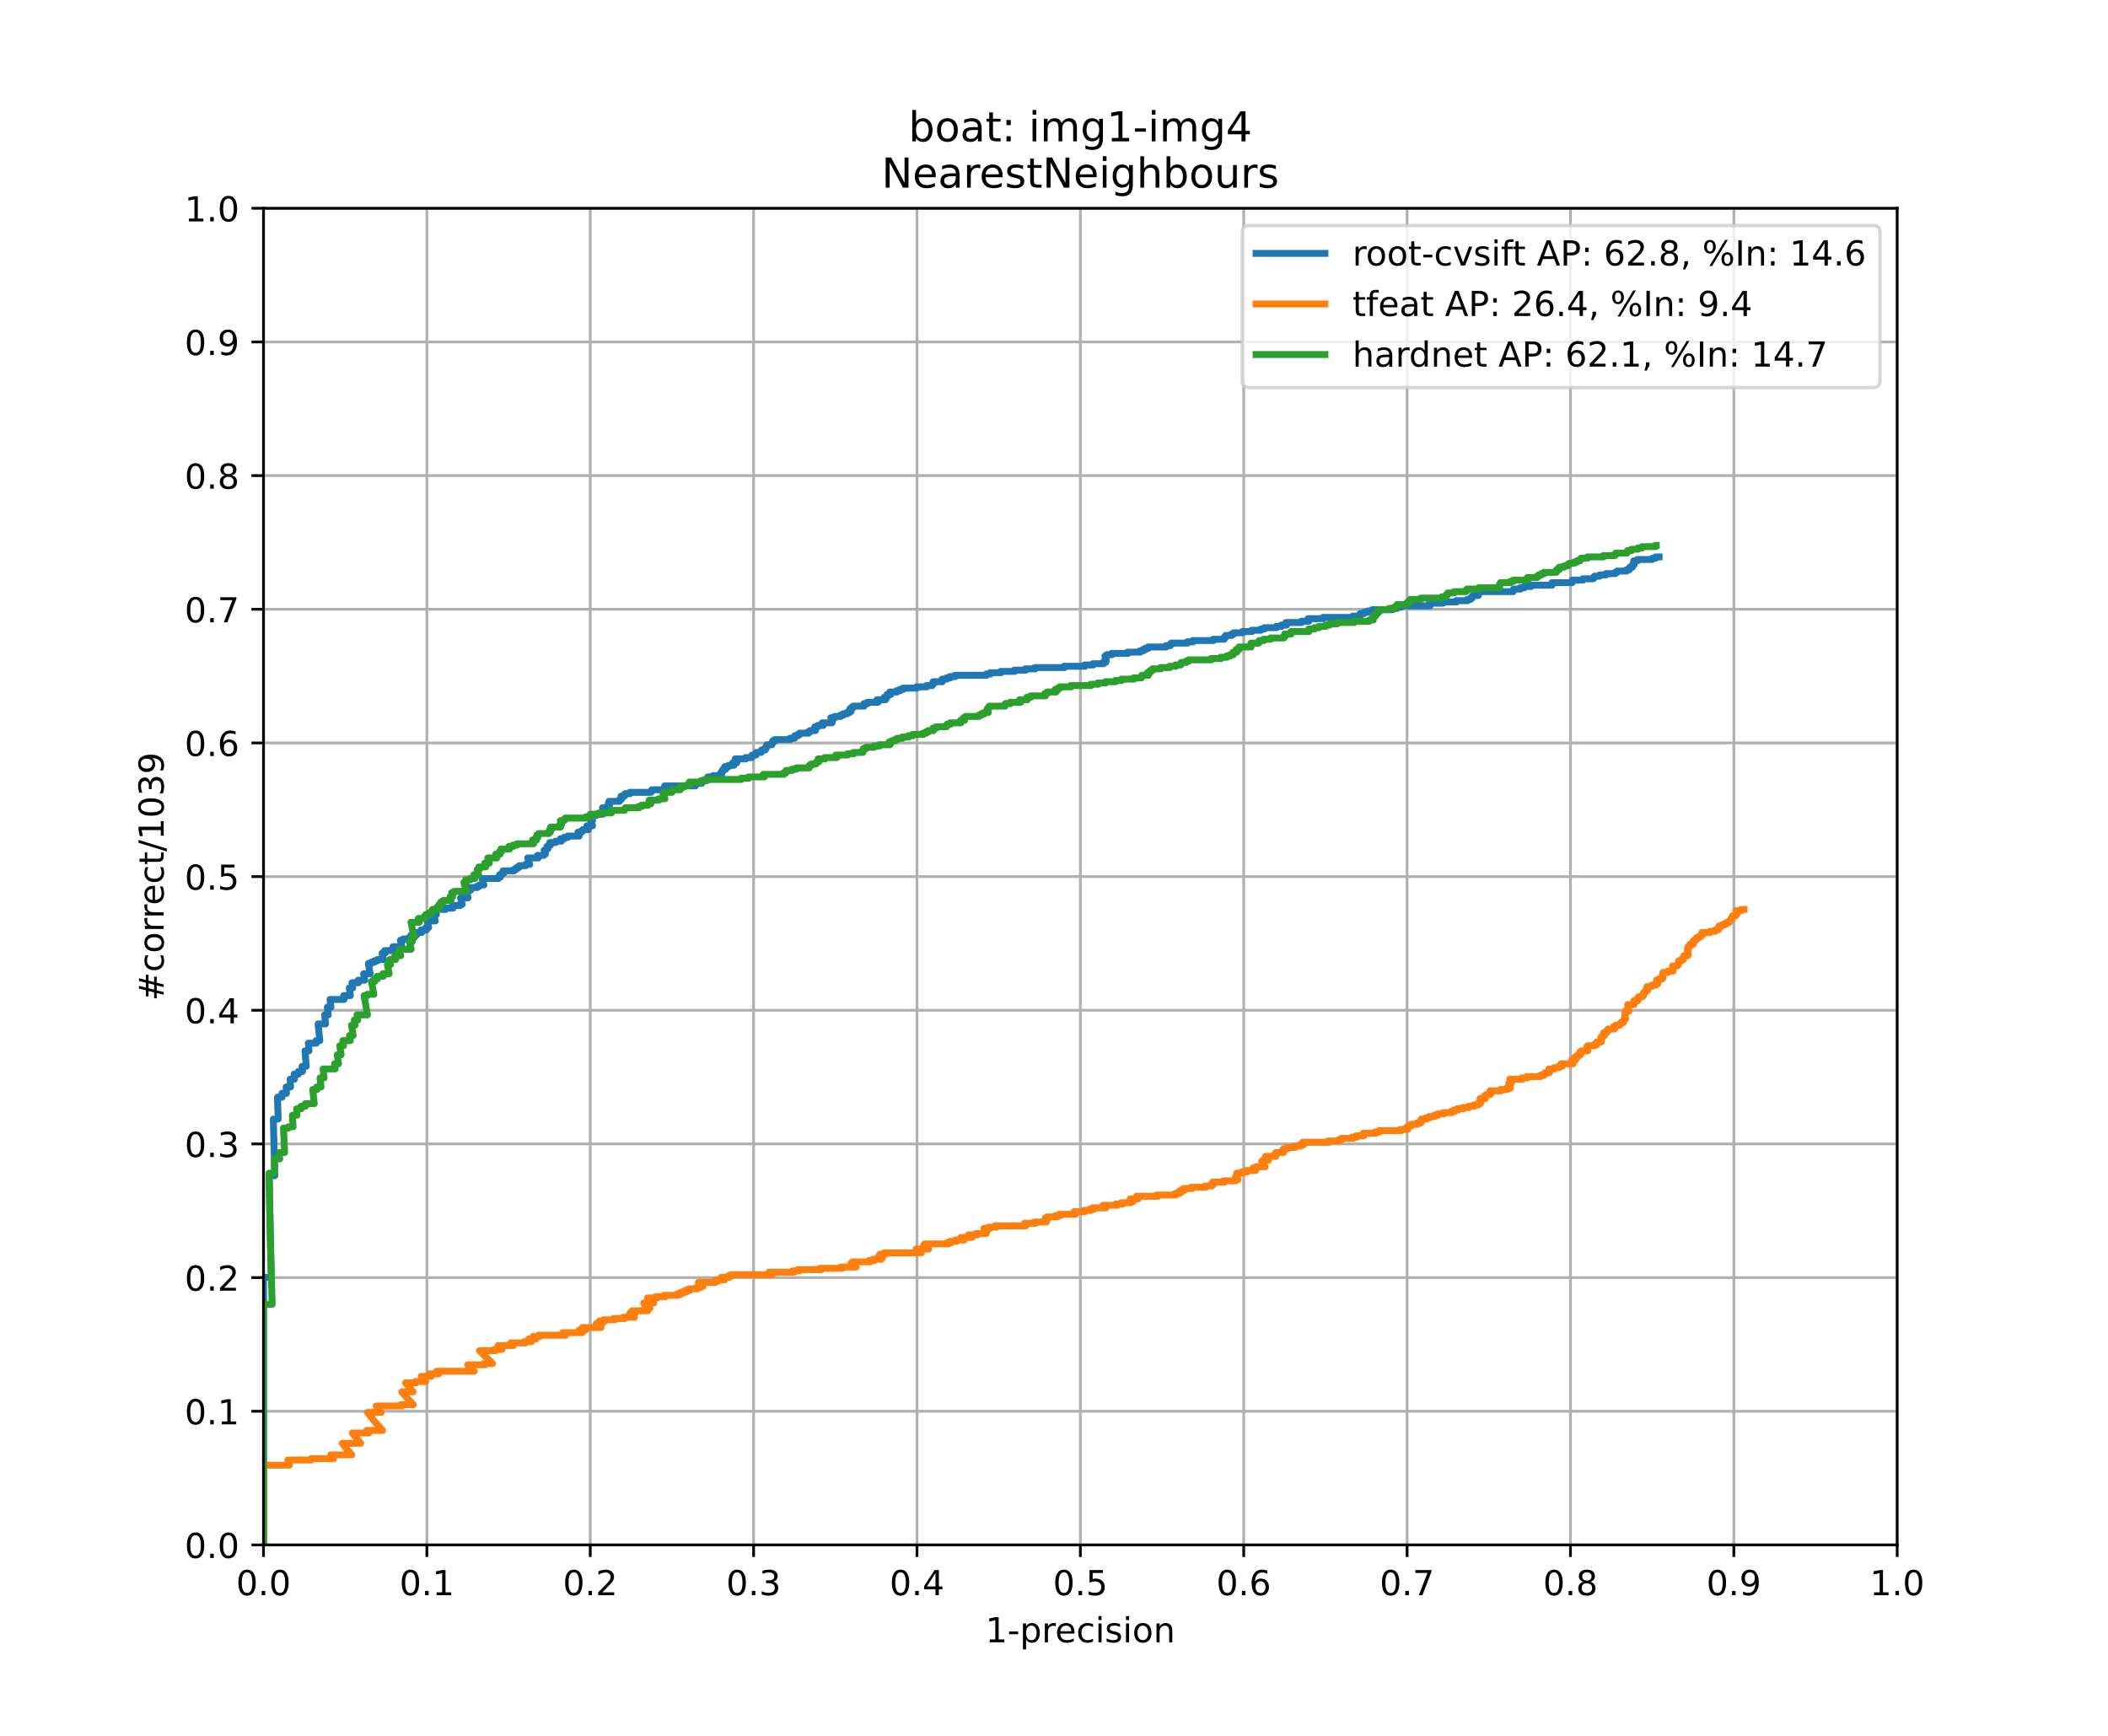 <?xml version="1.0" encoding="utf-8" standalone="no"?>
<!DOCTYPE svg PUBLIC "-//W3C//DTD SVG 1.1//EN"
  "http://www.w3.org/Graphics/SVG/1.1/DTD/svg11.dtd">
<!-- Created with matplotlib (https://matplotlib.org/) -->
<svg height="504pt" version="1.1" viewBox="0 0 612 504" width="612pt" xmlns="http://www.w3.org/2000/svg" xmlns:xlink="http://www.w3.org/1999/xlink">
 <defs>
  <style type="text/css">
*{stroke-linecap:butt;stroke-linejoin:round;}
  </style>
 </defs>
 <g id="figure_1">
  <g id="patch_1">
   <path d="M 0 504 
L 612 504 
L 612 0 
L 0 0 
z
" style="fill:#ffffff;"/>
  </g>
  <g id="axes_1">
   <g id="patch_2">
    <path d="M 76.5 448.56 
L 550.8 448.56 
L 550.8 60.48 
L 76.5 60.48 
z
" style="fill:#ffffff;"/>
   </g>
   <g id="matplotlib.axis_1">
    <g id="xtick_1">
     <g id="line2d_1">
      <path clip-path="url(#pdc35704f19)" d="M 76.5 448.56 
L 76.5 60.48 
" style="fill:none;stroke:#b0b0b0;stroke-linecap:square;stroke-width:0.8;"/>
     </g>
     <g id="line2d_2">
      <defs>
       <path d="M 0 0 
L 0 3.5 
" id="m89a64816eb" style="stroke:#000000;stroke-width:0.8;"/>
      </defs>
      <g>
       <use style="stroke:#000000;stroke-width:0.8;" x="76.5" xlink:href="#m89a64816eb" y="448.56"/>
      </g>
     </g>
     <g id="text_1">
      <!-- 0.0 -->
      <defs>
       <path d="M 31.781 66.406 
Q 24.172 66.406 20.328 58.906 
Q 16.5 51.422 16.5 36.375 
Q 16.5 21.391 20.328 13.891 
Q 24.172 6.391 31.781 6.391 
Q 39.453 6.391 43.281 13.891 
Q 47.125 21.391 47.125 36.375 
Q 47.125 51.422 43.281 58.906 
Q 39.453 66.406 31.781 66.406 
z
M 31.781 74.219 
Q 44.047 74.219 50.516 64.516 
Q 56.984 54.828 56.984 36.375 
Q 56.984 17.969 50.516 8.266 
Q 44.047 -1.422 31.781 -1.422 
Q 19.531 -1.422 13.062 8.266 
Q 6.594 17.969 6.594 36.375 
Q 6.594 54.828 13.062 64.516 
Q 19.531 74.219 31.781 74.219 
z
" id="DejaVuSans-48"/>
       <path d="M 10.688 12.406 
L 21 12.406 
L 21 0 
L 10.688 0 
z
" id="DejaVuSans-46"/>
      </defs>
      <g transform="translate(68.548 463.158)scale(0.1 -0.1)">
       <use xlink:href="#DejaVuSans-48"/>
       <use x="63.623" xlink:href="#DejaVuSans-46"/>
       <use x="95.41" xlink:href="#DejaVuSans-48"/>
      </g>
     </g>
    </g>
    <g id="xtick_2">
     <g id="line2d_3">
      <path clip-path="url(#pdc35704f19)" d="M 123.93 448.56 
L 123.93 60.48 
" style="fill:none;stroke:#b0b0b0;stroke-linecap:square;stroke-width:0.8;"/>
     </g>
     <g id="line2d_4">
      <g>
       <use style="stroke:#000000;stroke-width:0.8;" x="123.93" xlink:href="#m89a64816eb" y="448.56"/>
      </g>
     </g>
     <g id="text_2">
      <!-- 0.1 -->
      <defs>
       <path d="M 12.406 8.297 
L 28.516 8.297 
L 28.516 63.922 
L 10.984 60.406 
L 10.984 69.391 
L 28.422 72.906 
L 38.281 72.906 
L 38.281 8.297 
L 54.391 8.297 
L 54.391 0 
L 12.406 0 
z
" id="DejaVuSans-49"/>
      </defs>
      <g transform="translate(115.978 463.158)scale(0.1 -0.1)">
       <use xlink:href="#DejaVuSans-48"/>
       <use x="63.623" xlink:href="#DejaVuSans-46"/>
       <use x="95.41" xlink:href="#DejaVuSans-49"/>
      </g>
     </g>
    </g>
    <g id="xtick_3">
     <g id="line2d_5">
      <path clip-path="url(#pdc35704f19)" d="M 171.36 448.56 
L 171.36 60.48 
" style="fill:none;stroke:#b0b0b0;stroke-linecap:square;stroke-width:0.8;"/>
     </g>
     <g id="line2d_6">
      <g>
       <use style="stroke:#000000;stroke-width:0.8;" x="171.36" xlink:href="#m89a64816eb" y="448.56"/>
      </g>
     </g>
     <g id="text_3">
      <!-- 0.2 -->
      <defs>
       <path d="M 19.188 8.297 
L 53.609 8.297 
L 53.609 0 
L 7.328 0 
L 7.328 8.297 
Q 12.938 14.109 22.625 23.891 
Q 32.328 33.688 34.812 36.531 
Q 39.547 41.844 41.422 45.531 
Q 43.312 49.219 43.312 52.781 
Q 43.312 58.594 39.234 62.25 
Q 35.156 65.922 28.609 65.922 
Q 23.969 65.922 18.812 64.312 
Q 13.672 62.703 7.812 59.422 
L 7.812 69.391 
Q 13.766 71.781 18.938 73 
Q 24.125 74.219 28.422 74.219 
Q 39.75 74.219 46.484 68.547 
Q 53.219 62.891 53.219 53.422 
Q 53.219 48.922 51.531 44.891 
Q 49.859 40.875 45.406 35.406 
Q 44.188 33.984 37.641 27.219 
Q 31.109 20.453 19.188 8.297 
z
" id="DejaVuSans-50"/>
      </defs>
      <g transform="translate(163.408 463.158)scale(0.1 -0.1)">
       <use xlink:href="#DejaVuSans-48"/>
       <use x="63.623" xlink:href="#DejaVuSans-46"/>
       <use x="95.41" xlink:href="#DejaVuSans-50"/>
      </g>
     </g>
    </g>
    <g id="xtick_4">
     <g id="line2d_7">
      <path clip-path="url(#pdc35704f19)" d="M 218.79 448.56 
L 218.79 60.48 
" style="fill:none;stroke:#b0b0b0;stroke-linecap:square;stroke-width:0.8;"/>
     </g>
     <g id="line2d_8">
      <g>
       <use style="stroke:#000000;stroke-width:0.8;" x="218.79" xlink:href="#m89a64816eb" y="448.56"/>
      </g>
     </g>
     <g id="text_4">
      <!-- 0.3 -->
      <defs>
       <path d="M 40.578 39.312 
Q 47.656 37.797 51.625 33 
Q 55.609 28.219 55.609 21.188 
Q 55.609 10.406 48.188 4.484 
Q 40.766 -1.422 27.094 -1.422 
Q 22.516 -1.422 17.656 -0.516 
Q 12.797 0.391 7.625 2.203 
L 7.625 11.719 
Q 11.719 9.328 16.594 8.109 
Q 21.484 6.891 26.812 6.891 
Q 36.078 6.891 40.938 10.547 
Q 45.797 14.203 45.797 21.188 
Q 45.797 27.641 41.281 31.266 
Q 36.766 34.906 28.719 34.906 
L 20.219 34.906 
L 20.219 43.016 
L 29.109 43.016 
Q 36.375 43.016 40.234 45.922 
Q 44.094 48.828 44.094 54.297 
Q 44.094 59.906 40.109 62.906 
Q 36.141 65.922 28.719 65.922 
Q 24.656 65.922 20.016 65.031 
Q 15.375 64.156 9.812 62.312 
L 9.812 71.094 
Q 15.438 72.656 20.344 73.438 
Q 25.25 74.219 29.594 74.219 
Q 40.828 74.219 47.359 69.109 
Q 53.906 64.016 53.906 55.328 
Q 53.906 49.266 50.438 45.094 
Q 46.969 40.922 40.578 39.312 
z
" id="DejaVuSans-51"/>
      </defs>
      <g transform="translate(210.838 463.158)scale(0.1 -0.1)">
       <use xlink:href="#DejaVuSans-48"/>
       <use x="63.623" xlink:href="#DejaVuSans-46"/>
       <use x="95.41" xlink:href="#DejaVuSans-51"/>
      </g>
     </g>
    </g>
    <g id="xtick_5">
     <g id="line2d_9">
      <path clip-path="url(#pdc35704f19)" d="M 266.22 448.56 
L 266.22 60.48 
" style="fill:none;stroke:#b0b0b0;stroke-linecap:square;stroke-width:0.8;"/>
     </g>
     <g id="line2d_10">
      <g>
       <use style="stroke:#000000;stroke-width:0.8;" x="266.22" xlink:href="#m89a64816eb" y="448.56"/>
      </g>
     </g>
     <g id="text_5">
      <!-- 0.4 -->
      <defs>
       <path d="M 37.797 64.312 
L 12.891 25.391 
L 37.797 25.391 
z
M 35.203 72.906 
L 47.609 72.906 
L 47.609 25.391 
L 58.016 25.391 
L 58.016 17.188 
L 47.609 17.188 
L 47.609 0 
L 37.797 0 
L 37.797 17.188 
L 4.891 17.188 
L 4.891 26.703 
z
" id="DejaVuSans-52"/>
      </defs>
      <g transform="translate(258.268 463.158)scale(0.1 -0.1)">
       <use xlink:href="#DejaVuSans-48"/>
       <use x="63.623" xlink:href="#DejaVuSans-46"/>
       <use x="95.41" xlink:href="#DejaVuSans-52"/>
      </g>
     </g>
    </g>
    <g id="xtick_6">
     <g id="line2d_11">
      <path clip-path="url(#pdc35704f19)" d="M 313.65 448.56 
L 313.65 60.48 
" style="fill:none;stroke:#b0b0b0;stroke-linecap:square;stroke-width:0.8;"/>
     </g>
     <g id="line2d_12">
      <g>
       <use style="stroke:#000000;stroke-width:0.8;" x="313.65" xlink:href="#m89a64816eb" y="448.56"/>
      </g>
     </g>
     <g id="text_6">
      <!-- 0.5 -->
      <defs>
       <path d="M 10.797 72.906 
L 49.516 72.906 
L 49.516 64.594 
L 19.828 64.594 
L 19.828 46.734 
Q 21.969 47.469 24.109 47.828 
Q 26.266 48.188 28.422 48.188 
Q 40.625 48.188 47.75 41.5 
Q 54.891 34.812 54.891 23.391 
Q 54.891 11.625 47.562 5.094 
Q 40.234 -1.422 26.906 -1.422 
Q 22.312 -1.422 17.547 -0.641 
Q 12.797 0.141 7.719 1.703 
L 7.719 11.625 
Q 12.109 9.234 16.797 8.062 
Q 21.484 6.891 26.703 6.891 
Q 35.156 6.891 40.078 11.328 
Q 45.016 15.766 45.016 23.391 
Q 45.016 31 40.078 35.438 
Q 35.156 39.891 26.703 39.891 
Q 22.75 39.891 18.812 39.016 
Q 14.891 38.141 10.797 36.281 
z
" id="DejaVuSans-53"/>
      </defs>
      <g transform="translate(305.698 463.158)scale(0.1 -0.1)">
       <use xlink:href="#DejaVuSans-48"/>
       <use x="63.623" xlink:href="#DejaVuSans-46"/>
       <use x="95.41" xlink:href="#DejaVuSans-53"/>
      </g>
     </g>
    </g>
    <g id="xtick_7">
     <g id="line2d_13">
      <path clip-path="url(#pdc35704f19)" d="M 361.08 448.56 
L 361.08 60.48 
" style="fill:none;stroke:#b0b0b0;stroke-linecap:square;stroke-width:0.8;"/>
     </g>
     <g id="line2d_14">
      <g>
       <use style="stroke:#000000;stroke-width:0.8;" x="361.08" xlink:href="#m89a64816eb" y="448.56"/>
      </g>
     </g>
     <g id="text_7">
      <!-- 0.6 -->
      <defs>
       <path d="M 33.016 40.375 
Q 26.375 40.375 22.484 35.828 
Q 18.609 31.297 18.609 23.391 
Q 18.609 15.531 22.484 10.953 
Q 26.375 6.391 33.016 6.391 
Q 39.656 6.391 43.531 10.953 
Q 47.406 15.531 47.406 23.391 
Q 47.406 31.297 43.531 35.828 
Q 39.656 40.375 33.016 40.375 
z
M 52.594 71.297 
L 52.594 62.312 
Q 48.875 64.062 45.094 64.984 
Q 41.312 65.922 37.594 65.922 
Q 27.828 65.922 22.672 59.328 
Q 17.531 52.734 16.797 39.406 
Q 19.672 43.656 24.016 45.922 
Q 28.375 48.188 33.594 48.188 
Q 44.578 48.188 50.953 41.516 
Q 57.328 34.859 57.328 23.391 
Q 57.328 12.156 50.688 5.359 
Q 44.047 -1.422 33.016 -1.422 
Q 20.359 -1.422 13.672 8.266 
Q 6.984 17.969 6.984 36.375 
Q 6.984 53.656 15.188 63.938 
Q 23.391 74.219 37.203 74.219 
Q 40.922 74.219 44.703 73.484 
Q 48.484 72.75 52.594 71.297 
z
" id="DejaVuSans-54"/>
      </defs>
      <g transform="translate(353.128 463.158)scale(0.1 -0.1)">
       <use xlink:href="#DejaVuSans-48"/>
       <use x="63.623" xlink:href="#DejaVuSans-46"/>
       <use x="95.41" xlink:href="#DejaVuSans-54"/>
      </g>
     </g>
    </g>
    <g id="xtick_8">
     <g id="line2d_15">
      <path clip-path="url(#pdc35704f19)" d="M 408.51 448.56 
L 408.51 60.48 
" style="fill:none;stroke:#b0b0b0;stroke-linecap:square;stroke-width:0.8;"/>
     </g>
     <g id="line2d_16">
      <g>
       <use style="stroke:#000000;stroke-width:0.8;" x="408.51" xlink:href="#m89a64816eb" y="448.56"/>
      </g>
     </g>
     <g id="text_8">
      <!-- 0.7 -->
      <defs>
       <path d="M 8.203 72.906 
L 55.078 72.906 
L 55.078 68.703 
L 28.609 0 
L 18.312 0 
L 43.219 64.594 
L 8.203 64.594 
z
" id="DejaVuSans-55"/>
      </defs>
      <g transform="translate(400.558 463.158)scale(0.1 -0.1)">
       <use xlink:href="#DejaVuSans-48"/>
       <use x="63.623" xlink:href="#DejaVuSans-46"/>
       <use x="95.41" xlink:href="#DejaVuSans-55"/>
      </g>
     </g>
    </g>
    <g id="xtick_9">
     <g id="line2d_17">
      <path clip-path="url(#pdc35704f19)" d="M 455.94 448.56 
L 455.94 60.48 
" style="fill:none;stroke:#b0b0b0;stroke-linecap:square;stroke-width:0.8;"/>
     </g>
     <g id="line2d_18">
      <g>
       <use style="stroke:#000000;stroke-width:0.8;" x="455.94" xlink:href="#m89a64816eb" y="448.56"/>
      </g>
     </g>
     <g id="text_9">
      <!-- 0.8 -->
      <defs>
       <path d="M 31.781 34.625 
Q 24.75 34.625 20.719 30.859 
Q 16.703 27.094 16.703 20.516 
Q 16.703 13.922 20.719 10.156 
Q 24.75 6.391 31.781 6.391 
Q 38.812 6.391 42.859 10.172 
Q 46.922 13.969 46.922 20.516 
Q 46.922 27.094 42.891 30.859 
Q 38.875 34.625 31.781 34.625 
z
M 21.922 38.812 
Q 15.578 40.375 12.031 44.719 
Q 8.5 49.078 8.5 55.328 
Q 8.5 64.062 14.719 69.141 
Q 20.953 74.219 31.781 74.219 
Q 42.672 74.219 48.875 69.141 
Q 55.078 64.062 55.078 55.328 
Q 55.078 49.078 51.531 44.719 
Q 48 40.375 41.703 38.812 
Q 48.828 37.156 52.797 32.312 
Q 56.781 27.484 56.781 20.516 
Q 56.781 9.906 50.312 4.234 
Q 43.844 -1.422 31.781 -1.422 
Q 19.734 -1.422 13.25 4.234 
Q 6.781 9.906 6.781 20.516 
Q 6.781 27.484 10.781 32.312 
Q 14.797 37.156 21.922 38.812 
z
M 18.312 54.391 
Q 18.312 48.734 21.844 45.562 
Q 25.391 42.391 31.781 42.391 
Q 38.141 42.391 41.719 45.562 
Q 45.312 48.734 45.312 54.391 
Q 45.312 60.062 41.719 63.234 
Q 38.141 66.406 31.781 66.406 
Q 25.391 66.406 21.844 63.234 
Q 18.312 60.062 18.312 54.391 
z
" id="DejaVuSans-56"/>
      </defs>
      <g transform="translate(447.988 463.158)scale(0.1 -0.1)">
       <use xlink:href="#DejaVuSans-48"/>
       <use x="63.623" xlink:href="#DejaVuSans-46"/>
       <use x="95.41" xlink:href="#DejaVuSans-56"/>
      </g>
     </g>
    </g>
    <g id="xtick_10">
     <g id="line2d_19">
      <path clip-path="url(#pdc35704f19)" d="M 503.37 448.56 
L 503.37 60.48 
" style="fill:none;stroke:#b0b0b0;stroke-linecap:square;stroke-width:0.8;"/>
     </g>
     <g id="line2d_20">
      <g>
       <use style="stroke:#000000;stroke-width:0.8;" x="503.37" xlink:href="#m89a64816eb" y="448.56"/>
      </g>
     </g>
     <g id="text_10">
      <!-- 0.9 -->
      <defs>
       <path d="M 10.984 1.516 
L 10.984 10.5 
Q 14.703 8.734 18.5 7.812 
Q 22.312 6.891 25.984 6.891 
Q 35.75 6.891 40.891 13.453 
Q 46.047 20.016 46.781 33.406 
Q 43.953 29.203 39.594 26.953 
Q 35.25 24.703 29.984 24.703 
Q 19.047 24.703 12.672 31.312 
Q 6.297 37.938 6.297 49.422 
Q 6.297 60.641 12.938 67.422 
Q 19.578 74.219 30.609 74.219 
Q 43.266 74.219 49.922 64.516 
Q 56.594 54.828 56.594 36.375 
Q 56.594 19.141 48.406 8.859 
Q 40.234 -1.422 26.422 -1.422 
Q 22.703 -1.422 18.891 -0.688 
Q 15.094 0.047 10.984 1.516 
z
M 30.609 32.422 
Q 37.25 32.422 41.125 36.953 
Q 45.016 41.5 45.016 49.422 
Q 45.016 57.281 41.125 61.844 
Q 37.25 66.406 30.609 66.406 
Q 23.969 66.406 20.094 61.844 
Q 16.219 57.281 16.219 49.422 
Q 16.219 41.5 20.094 36.953 
Q 23.969 32.422 30.609 32.422 
z
" id="DejaVuSans-57"/>
      </defs>
      <g transform="translate(495.418 463.158)scale(0.1 -0.1)">
       <use xlink:href="#DejaVuSans-48"/>
       <use x="63.623" xlink:href="#DejaVuSans-46"/>
       <use x="95.41" xlink:href="#DejaVuSans-57"/>
      </g>
     </g>
    </g>
    <g id="xtick_11">
     <g id="line2d_21">
      <path clip-path="url(#pdc35704f19)" d="M 550.8 448.56 
L 550.8 60.48 
" style="fill:none;stroke:#b0b0b0;stroke-linecap:square;stroke-width:0.8;"/>
     </g>
     <g id="line2d_22">
      <g>
       <use style="stroke:#000000;stroke-width:0.8;" x="550.8" xlink:href="#m89a64816eb" y="448.56"/>
      </g>
     </g>
     <g id="text_11">
      <!-- 1.0 -->
      <g transform="translate(542.848 463.158)scale(0.1 -0.1)">
       <use xlink:href="#DejaVuSans-49"/>
       <use x="63.623" xlink:href="#DejaVuSans-46"/>
       <use x="95.41" xlink:href="#DejaVuSans-48"/>
      </g>
     </g>
    </g>
    <g id="text_12">
     <!-- 1-precision -->
     <defs>
      <path d="M 4.891 31.391 
L 31.203 31.391 
L 31.203 23.391 
L 4.891 23.391 
z
" id="DejaVuSans-45"/>
      <path d="M 18.109 8.203 
L 18.109 -20.797 
L 9.078 -20.797 
L 9.078 54.688 
L 18.109 54.688 
L 18.109 46.391 
Q 20.953 51.266 25.266 53.625 
Q 29.594 56 35.594 56 
Q 45.562 56 51.781 48.094 
Q 58.016 40.188 58.016 27.297 
Q 58.016 14.406 51.781 6.484 
Q 45.562 -1.422 35.594 -1.422 
Q 29.594 -1.422 25.266 0.953 
Q 20.953 3.328 18.109 8.203 
z
M 48.688 27.297 
Q 48.688 37.203 44.609 42.844 
Q 40.531 48.484 33.406 48.484 
Q 26.266 48.484 22.188 42.844 
Q 18.109 37.203 18.109 27.297 
Q 18.109 17.391 22.188 11.75 
Q 26.266 6.109 33.406 6.109 
Q 40.531 6.109 44.609 11.75 
Q 48.688 17.391 48.688 27.297 
z
" id="DejaVuSans-112"/>
      <path d="M 41.109 46.297 
Q 39.594 47.172 37.812 47.578 
Q 36.031 48 33.891 48 
Q 26.266 48 22.188 43.047 
Q 18.109 38.094 18.109 28.812 
L 18.109 0 
L 9.078 0 
L 9.078 54.688 
L 18.109 54.688 
L 18.109 46.188 
Q 20.953 51.172 25.484 53.578 
Q 30.031 56 36.531 56 
Q 37.453 56 38.578 55.875 
Q 39.703 55.766 41.062 55.516 
z
" id="DejaVuSans-114"/>
      <path d="M 56.203 29.594 
L 56.203 25.203 
L 14.891 25.203 
Q 15.484 15.922 20.484 11.062 
Q 25.484 6.203 34.422 6.203 
Q 39.594 6.203 44.453 7.469 
Q 49.312 8.734 54.109 11.281 
L 54.109 2.781 
Q 49.266 0.734 44.188 -0.344 
Q 39.109 -1.422 33.891 -1.422 
Q 20.797 -1.422 13.156 6.188 
Q 5.516 13.812 5.516 26.812 
Q 5.516 40.234 12.766 48.109 
Q 20.016 56 32.328 56 
Q 43.359 56 49.781 48.891 
Q 56.203 41.797 56.203 29.594 
z
M 47.219 32.234 
Q 47.125 39.594 43.094 43.984 
Q 39.062 48.391 32.422 48.391 
Q 24.906 48.391 20.391 44.141 
Q 15.875 39.891 15.188 32.172 
z
" id="DejaVuSans-101"/>
      <path d="M 48.781 52.594 
L 48.781 44.188 
Q 44.969 46.297 41.141 47.344 
Q 37.312 48.391 33.406 48.391 
Q 24.656 48.391 19.812 42.844 
Q 14.984 37.312 14.984 27.297 
Q 14.984 17.281 19.812 11.734 
Q 24.656 6.203 33.406 6.203 
Q 37.312 6.203 41.141 7.25 
Q 44.969 8.297 48.781 10.406 
L 48.781 2.094 
Q 45.016 0.344 40.984 -0.531 
Q 36.969 -1.422 32.422 -1.422 
Q 20.062 -1.422 12.781 6.344 
Q 5.516 14.109 5.516 27.297 
Q 5.516 40.672 12.859 48.328 
Q 20.219 56 33.016 56 
Q 37.156 56 41.109 55.141 
Q 45.062 54.297 48.781 52.594 
z
" id="DejaVuSans-99"/>
      <path d="M 9.422 54.688 
L 18.406 54.688 
L 18.406 0 
L 9.422 0 
z
M 9.422 75.984 
L 18.406 75.984 
L 18.406 64.594 
L 9.422 64.594 
z
" id="DejaVuSans-105"/>
      <path d="M 44.281 53.078 
L 44.281 44.578 
Q 40.484 46.531 36.375 47.5 
Q 32.281 48.484 27.875 48.484 
Q 21.188 48.484 17.844 46.438 
Q 14.5 44.391 14.5 40.281 
Q 14.5 37.156 16.891 35.375 
Q 19.281 33.594 26.516 31.984 
L 29.594 31.297 
Q 39.156 29.25 43.188 25.516 
Q 47.219 21.781 47.219 15.094 
Q 47.219 7.469 41.188 3.016 
Q 35.156 -1.422 24.609 -1.422 
Q 20.219 -1.422 15.453 -0.562 
Q 10.688 0.297 5.422 2 
L 5.422 11.281 
Q 10.406 8.688 15.234 7.391 
Q 20.062 6.109 24.812 6.109 
Q 31.156 6.109 34.562 8.281 
Q 37.984 10.453 37.984 14.406 
Q 37.984 18.062 35.516 20.016 
Q 33.062 21.969 24.703 23.781 
L 21.578 24.516 
Q 13.234 26.266 9.516 29.906 
Q 5.812 33.547 5.812 39.891 
Q 5.812 47.609 11.281 51.797 
Q 16.75 56 26.812 56 
Q 31.781 56 36.172 55.266 
Q 40.578 54.547 44.281 53.078 
z
" id="DejaVuSans-115"/>
      <path d="M 30.609 48.391 
Q 23.391 48.391 19.188 42.75 
Q 14.984 37.109 14.984 27.297 
Q 14.984 17.484 19.156 11.844 
Q 23.344 6.203 30.609 6.203 
Q 37.797 6.203 41.984 11.859 
Q 46.188 17.531 46.188 27.297 
Q 46.188 37.016 41.984 42.703 
Q 37.797 48.391 30.609 48.391 
z
M 30.609 56 
Q 42.328 56 49.016 48.375 
Q 55.719 40.766 55.719 27.297 
Q 55.719 13.875 49.016 6.219 
Q 42.328 -1.422 30.609 -1.422 
Q 18.844 -1.422 12.172 6.219 
Q 5.516 13.875 5.516 27.297 
Q 5.516 40.766 12.172 48.375 
Q 18.844 56 30.609 56 
z
" id="DejaVuSans-111"/>
      <path d="M 54.891 33.016 
L 54.891 0 
L 45.906 0 
L 45.906 32.719 
Q 45.906 40.484 42.875 44.328 
Q 39.844 48.188 33.797 48.188 
Q 26.516 48.188 22.312 43.547 
Q 18.109 38.922 18.109 30.906 
L 18.109 0 
L 9.078 0 
L 9.078 54.688 
L 18.109 54.688 
L 18.109 46.188 
Q 21.344 51.125 25.703 53.562 
Q 30.078 56 35.797 56 
Q 45.219 56 50.047 50.172 
Q 54.891 44.344 54.891 33.016 
z
" id="DejaVuSans-110"/>
     </defs>
     <g transform="translate(286.111 476.837)scale(0.1 -0.1)">
      <use xlink:href="#DejaVuSans-49"/>
      <use x="63.623" xlink:href="#DejaVuSans-45"/>
      <use x="99.707" xlink:href="#DejaVuSans-112"/>
      <use x="163.184" xlink:href="#DejaVuSans-114"/>
      <use x="202.047" xlink:href="#DejaVuSans-101"/>
      <use x="263.57" xlink:href="#DejaVuSans-99"/>
      <use x="318.551" xlink:href="#DejaVuSans-105"/>
      <use x="346.334" xlink:href="#DejaVuSans-115"/>
      <use x="398.434" xlink:href="#DejaVuSans-105"/>
      <use x="426.217" xlink:href="#DejaVuSans-111"/>
      <use x="487.398" xlink:href="#DejaVuSans-110"/>
     </g>
    </g>
   </g>
   <g id="matplotlib.axis_2">
    <g id="ytick_1">
     <g id="line2d_23">
      <path clip-path="url(#pdc35704f19)" d="M 76.5 448.56 
L 550.8 448.56 
" style="fill:none;stroke:#b0b0b0;stroke-linecap:square;stroke-width:0.8;"/>
     </g>
     <g id="line2d_24">
      <defs>
       <path d="M 0 0 
L -3.5 0 
" id="m876bd9ef89" style="stroke:#000000;stroke-width:0.8;"/>
      </defs>
      <g>
       <use style="stroke:#000000;stroke-width:0.8;" x="76.5" xlink:href="#m876bd9ef89" y="448.56"/>
      </g>
     </g>
     <g id="text_13">
      <!-- 0.0 -->
      <g transform="translate(53.597 452.359)scale(0.1 -0.1)">
       <use xlink:href="#DejaVuSans-48"/>
       <use x="63.623" xlink:href="#DejaVuSans-46"/>
       <use x="95.41" xlink:href="#DejaVuSans-48"/>
      </g>
     </g>
    </g>
    <g id="ytick_2">
     <g id="line2d_25">
      <path clip-path="url(#pdc35704f19)" d="M 76.5 409.752 
L 550.8 409.752 
" style="fill:none;stroke:#b0b0b0;stroke-linecap:square;stroke-width:0.8;"/>
     </g>
     <g id="line2d_26">
      <g>
       <use style="stroke:#000000;stroke-width:0.8;" x="76.5" xlink:href="#m876bd9ef89" y="409.752"/>
      </g>
     </g>
     <g id="text_14">
      <!-- 0.1 -->
      <g transform="translate(53.597 413.551)scale(0.1 -0.1)">
       <use xlink:href="#DejaVuSans-48"/>
       <use x="63.623" xlink:href="#DejaVuSans-46"/>
       <use x="95.41" xlink:href="#DejaVuSans-49"/>
      </g>
     </g>
    </g>
    <g id="ytick_3">
     <g id="line2d_27">
      <path clip-path="url(#pdc35704f19)" d="M 76.5 370.944 
L 550.8 370.944 
" style="fill:none;stroke:#b0b0b0;stroke-linecap:square;stroke-width:0.8;"/>
     </g>
     <g id="line2d_28">
      <g>
       <use style="stroke:#000000;stroke-width:0.8;" x="76.5" xlink:href="#m876bd9ef89" y="370.944"/>
      </g>
     </g>
     <g id="text_15">
      <!-- 0.2 -->
      <g transform="translate(53.597 374.743)scale(0.1 -0.1)">
       <use xlink:href="#DejaVuSans-48"/>
       <use x="63.623" xlink:href="#DejaVuSans-46"/>
       <use x="95.41" xlink:href="#DejaVuSans-50"/>
      </g>
     </g>
    </g>
    <g id="ytick_4">
     <g id="line2d_29">
      <path clip-path="url(#pdc35704f19)" d="M 76.5 332.136 
L 550.8 332.136 
" style="fill:none;stroke:#b0b0b0;stroke-linecap:square;stroke-width:0.8;"/>
     </g>
     <g id="line2d_30">
      <g>
       <use style="stroke:#000000;stroke-width:0.8;" x="76.5" xlink:href="#m876bd9ef89" y="332.136"/>
      </g>
     </g>
     <g id="text_16">
      <!-- 0.3 -->
      <g transform="translate(53.597 335.935)scale(0.1 -0.1)">
       <use xlink:href="#DejaVuSans-48"/>
       <use x="63.623" xlink:href="#DejaVuSans-46"/>
       <use x="95.41" xlink:href="#DejaVuSans-51"/>
      </g>
     </g>
    </g>
    <g id="ytick_5">
     <g id="line2d_31">
      <path clip-path="url(#pdc35704f19)" d="M 76.5 293.328 
L 550.8 293.328 
" style="fill:none;stroke:#b0b0b0;stroke-linecap:square;stroke-width:0.8;"/>
     </g>
     <g id="line2d_32">
      <g>
       <use style="stroke:#000000;stroke-width:0.8;" x="76.5" xlink:href="#m876bd9ef89" y="293.328"/>
      </g>
     </g>
     <g id="text_17">
      <!-- 0.4 -->
      <g transform="translate(53.597 297.127)scale(0.1 -0.1)">
       <use xlink:href="#DejaVuSans-48"/>
       <use x="63.623" xlink:href="#DejaVuSans-46"/>
       <use x="95.41" xlink:href="#DejaVuSans-52"/>
      </g>
     </g>
    </g>
    <g id="ytick_6">
     <g id="line2d_33">
      <path clip-path="url(#pdc35704f19)" d="M 76.5 254.52 
L 550.8 254.52 
" style="fill:none;stroke:#b0b0b0;stroke-linecap:square;stroke-width:0.8;"/>
     </g>
     <g id="line2d_34">
      <g>
       <use style="stroke:#000000;stroke-width:0.8;" x="76.5" xlink:href="#m876bd9ef89" y="254.52"/>
      </g>
     </g>
     <g id="text_18">
      <!-- 0.5 -->
      <g transform="translate(53.597 258.319)scale(0.1 -0.1)">
       <use xlink:href="#DejaVuSans-48"/>
       <use x="63.623" xlink:href="#DejaVuSans-46"/>
       <use x="95.41" xlink:href="#DejaVuSans-53"/>
      </g>
     </g>
    </g>
    <g id="ytick_7">
     <g id="line2d_35">
      <path clip-path="url(#pdc35704f19)" d="M 76.5 215.712 
L 550.8 215.712 
" style="fill:none;stroke:#b0b0b0;stroke-linecap:square;stroke-width:0.8;"/>
     </g>
     <g id="line2d_36">
      <g>
       <use style="stroke:#000000;stroke-width:0.8;" x="76.5" xlink:href="#m876bd9ef89" y="215.712"/>
      </g>
     </g>
     <g id="text_19">
      <!-- 0.6 -->
      <g transform="translate(53.597 219.511)scale(0.1 -0.1)">
       <use xlink:href="#DejaVuSans-48"/>
       <use x="63.623" xlink:href="#DejaVuSans-46"/>
       <use x="95.41" xlink:href="#DejaVuSans-54"/>
      </g>
     </g>
    </g>
    <g id="ytick_8">
     <g id="line2d_37">
      <path clip-path="url(#pdc35704f19)" d="M 76.5 176.904 
L 550.8 176.904 
" style="fill:none;stroke:#b0b0b0;stroke-linecap:square;stroke-width:0.8;"/>
     </g>
     <g id="line2d_38">
      <g>
       <use style="stroke:#000000;stroke-width:0.8;" x="76.5" xlink:href="#m876bd9ef89" y="176.904"/>
      </g>
     </g>
     <g id="text_20">
      <!-- 0.7 -->
      <g transform="translate(53.597 180.703)scale(0.1 -0.1)">
       <use xlink:href="#DejaVuSans-48"/>
       <use x="63.623" xlink:href="#DejaVuSans-46"/>
       <use x="95.41" xlink:href="#DejaVuSans-55"/>
      </g>
     </g>
    </g>
    <g id="ytick_9">
     <g id="line2d_39">
      <path clip-path="url(#pdc35704f19)" d="M 76.5 138.096 
L 550.8 138.096 
" style="fill:none;stroke:#b0b0b0;stroke-linecap:square;stroke-width:0.8;"/>
     </g>
     <g id="line2d_40">
      <g>
       <use style="stroke:#000000;stroke-width:0.8;" x="76.5" xlink:href="#m876bd9ef89" y="138.096"/>
      </g>
     </g>
     <g id="text_21">
      <!-- 0.8 -->
      <g transform="translate(53.597 141.895)scale(0.1 -0.1)">
       <use xlink:href="#DejaVuSans-48"/>
       <use x="63.623" xlink:href="#DejaVuSans-46"/>
       <use x="95.41" xlink:href="#DejaVuSans-56"/>
      </g>
     </g>
    </g>
    <g id="ytick_10">
     <g id="line2d_41">
      <path clip-path="url(#pdc35704f19)" d="M 76.5 99.288 
L 550.8 99.288 
" style="fill:none;stroke:#b0b0b0;stroke-linecap:square;stroke-width:0.8;"/>
     </g>
     <g id="line2d_42">
      <g>
       <use style="stroke:#000000;stroke-width:0.8;" x="76.5" xlink:href="#m876bd9ef89" y="99.288"/>
      </g>
     </g>
     <g id="text_22">
      <!-- 0.9 -->
      <g transform="translate(53.597 103.087)scale(0.1 -0.1)">
       <use xlink:href="#DejaVuSans-48"/>
       <use x="63.623" xlink:href="#DejaVuSans-46"/>
       <use x="95.41" xlink:href="#DejaVuSans-57"/>
      </g>
     </g>
    </g>
    <g id="ytick_11">
     <g id="line2d_43">
      <path clip-path="url(#pdc35704f19)" d="M 76.5 60.48 
L 550.8 60.48 
" style="fill:none;stroke:#b0b0b0;stroke-linecap:square;stroke-width:0.8;"/>
     </g>
     <g id="line2d_44">
      <g>
       <use style="stroke:#000000;stroke-width:0.8;" x="76.5" xlink:href="#m876bd9ef89" y="60.48"/>
      </g>
     </g>
     <g id="text_23">
      <!-- 1.0 -->
      <g transform="translate(53.597 64.279)scale(0.1 -0.1)">
       <use xlink:href="#DejaVuSans-49"/>
       <use x="63.623" xlink:href="#DejaVuSans-46"/>
       <use x="95.41" xlink:href="#DejaVuSans-48"/>
      </g>
     </g>
    </g>
    <g id="text_24">
     <!-- #correct/1039 -->
     <defs>
      <path d="M 51.125 44 
L 36.922 44 
L 32.812 27.688 
L 47.125 27.688 
z
M 43.797 71.781 
L 38.719 51.516 
L 52.984 51.516 
L 58.109 71.781 
L 65.922 71.781 
L 60.891 51.516 
L 76.125 51.516 
L 76.125 44 
L 58.984 44 
L 54.984 27.688 
L 70.516 27.688 
L 70.516 20.219 
L 53.078 20.219 
L 48 0 
L 40.188 0 
L 45.219 20.219 
L 30.906 20.219 
L 25.875 0 
L 18.016 0 
L 23.094 20.219 
L 7.719 20.219 
L 7.719 27.688 
L 24.906 27.688 
L 29 44 
L 13.281 44 
L 13.281 51.516 
L 30.906 51.516 
L 35.891 71.781 
z
" id="DejaVuSans-35"/>
      <path d="M 18.312 70.219 
L 18.312 54.688 
L 36.812 54.688 
L 36.812 47.703 
L 18.312 47.703 
L 18.312 18.016 
Q 18.312 11.328 20.141 9.422 
Q 21.969 7.516 27.594 7.516 
L 36.812 7.516 
L 36.812 0 
L 27.594 0 
Q 17.188 0 13.234 3.875 
Q 9.281 7.766 9.281 18.016 
L 9.281 47.703 
L 2.688 47.703 
L 2.688 54.688 
L 9.281 54.688 
L 9.281 70.219 
z
" id="DejaVuSans-116"/>
      <path d="M 25.391 72.906 
L 33.688 72.906 
L 8.297 -9.281 
L 0 -9.281 
z
" id="DejaVuSans-47"/>
     </defs>
     <g transform="translate(47.517 290.625)rotate(-90)scale(0.1 -0.1)">
      <use xlink:href="#DejaVuSans-35"/>
      <use x="83.789" xlink:href="#DejaVuSans-99"/>
      <use x="138.77" xlink:href="#DejaVuSans-111"/>
      <use x="199.951" xlink:href="#DejaVuSans-114"/>
      <use x="239.314" xlink:href="#DejaVuSans-114"/>
      <use x="278.178" xlink:href="#DejaVuSans-101"/>
      <use x="339.701" xlink:href="#DejaVuSans-99"/>
      <use x="394.682" xlink:href="#DejaVuSans-116"/>
      <use x="433.891" xlink:href="#DejaVuSans-47"/>
      <use x="467.582" xlink:href="#DejaVuSans-49"/>
      <use x="531.205" xlink:href="#DejaVuSans-48"/>
      <use x="594.828" xlink:href="#DejaVuSans-51"/>
      <use x="658.451" xlink:href="#DejaVuSans-57"/>
     </g>
    </g>
   </g>
   <g id="line2d_45">
    <path clip-path="url(#pdc35704f19)" d="M 76.5 448.186 
L 76.5 370.869 
L 78.769 370.869 
L 78.317 351.447 
L 78.147 341.362 
L 79.782 341.362 
L 79.349 324.927 
L 80.76 324.927 
L 80.554 318.577 
L 81.89 318.577 
L 81.844 317.457 
L 83.162 317.457 
L 83.069 315.589 
L 84.361 315.589 
L 84.233 313.348 
L 85.498 313.348 
L 85.401 311.854 
L 86.645 311.854 
L 86.591 311.107 
L 87.823 311.107 
L 87.704 309.613 
L 88.916 309.613 
L 88.538 305.131 
L 89.708 305.131 
L 89.511 302.89 
L 91.8 302.89 
L 91.724 302.143 
L 92.855 302.143 
L 92.348 297.287 
L 94.526 297.287 
L 94.231 294.673 
L 95.295 294.673 
L 95.036 292.432 
L 96.081 292.432 
L 95.815 290.19 
L 99.896 290.19 
L 99.74 289.07 
L 101.74 289.07 
L 101.409 286.829 
L 102.39 286.829 
L 102.166 285.335 
L 104.099 285.335 
L 103.981 284.588 
L 105.89 284.588 
L 105.58 282.72 
L 107.454 282.72 
L 106.942 279.732 
L 107.859 279.732 
L 107.794 279.359 
L 108.706 279.359 
L 108.639 278.985 
L 109.545 278.985 
L 109.478 278.612 
L 111.276 278.612 
L 110.925 276.744 
L 111.81 276.744 
L 111.669 275.997 
L 114.293 275.997 
L 114.068 274.876 
L 116.647 274.876 
L 116.256 273.009 
L 117.102 273.009 
L 117.023 272.635 
L 118.701 272.635 
L 118.619 272.262 
L 119.452 272.262 
L 119.287 271.515 
L 120.937 271.515 
L 120.768 270.768 
L 122.4 270.768 
L 122.226 270.021 
L 123.841 270.021 
L 123.663 269.274 
L 124.463 269.274 
L 124.018 267.406 
L 126.38 267.406 
L 125.924 265.539 
L 126.7 265.539 
L 126.336 264.045 
L 129.39 264.045 
L 129.295 263.671 
L 131.553 263.671 
L 131.357 262.924 
L 133.584 262.924 
L 133.483 262.551 
L 134.219 262.551 
L 133.715 260.683 
L 135.891 260.683 
L 135.379 258.815 
L 136.094 258.815 
L 135.991 258.442 
L 136.703 258.442 
L 136.497 257.695 
L 138.611 257.695 
L 138.505 257.321 
L 139.204 257.321 
L 139.098 256.948 
L 140.487 256.948 
L 139.952 255.08 
L 144.705 255.08 
L 144.593 254.707 
L 145.262 254.707 
L 145.036 253.96 
L 145.701 253.96 
L 145.588 253.586 
L 146.25 253.586 
L 146.023 252.839 
L 149.292 252.839 
L 149.175 252.466 
L 149.822 252.466 
L 149.704 252.092 
L 150.348 252.092 
L 150.229 251.719 
L 150.87 251.719 
L 150.751 251.345 
L 152.659 251.345 
L 152.539 250.972 
L 153.799 250.972 
L 153.192 249.104 
L 156.289 249.104 
L 156.041 248.357 
L 157.871 248.357 
L 157.746 247.984 
L 158.351 247.984 
L 157.975 246.863 
L 158.576 246.863 
L 158.451 246.489 
L 159.05 246.489 
L 158.799 245.742 
L 159.394 245.742 
L 159.269 245.369 
L 159.862 245.369 
L 159.61 244.622 
L 161.375 244.622 
L 161.247 244.248 
L 162.994 244.248 
L 162.736 243.501 
L 163.89 243.501 
L 163.76 243.128 
L 164.905 243.128 
L 164.774 242.754 
L 168.166 242.754 
L 167.765 241.634 
L 168.878 241.634 
L 168.744 241.26 
L 169.298 241.26 
L 169.164 240.887 
L 170.813 240.887 
L 170.407 239.766 
L 172.038 239.766 
L 171.495 238.272 
L 172.033 238.272 
L 171.628 237.152 
L 172.163 237.152 
L 172.028 236.778 
L 173.092 236.778 
L 172.957 236.405 
L 175.064 236.405 
L 174.79 235.658 
L 175.312 235.658 
L 174.902 234.537 
L 176.971 234.537 
L 176.558 233.417 
L 177.07 233.417 
L 176.795 232.669 
L 179.832 232.669 
L 179.692 232.296 
L 180.193 232.296 
L 180.053 231.922 
L 180.552 231.922 
L 180.273 231.175 
L 181.265 231.175 
L 181.125 230.802 
L 181.619 230.802 
L 181.478 230.428 
L 182.95 230.428 
L 182.809 230.055 
L 189.046 230.055 
L 188.899 229.681 
L 189.37 229.681 
L 189.223 229.308 
L 192.941 229.308 
L 192.792 228.934 
L 193.251 228.934 
L 192.952 228.187 
L 201.876 228.187 
L 201.564 227.44 
L 203.723 227.44 
L 203.566 227.067 
L 203.994 227.067 
L 203.837 226.693 
L 205.114 226.693 
L 204.956 226.32 
L 205.802 226.32 
L 205.486 225.573 
L 207.163 225.573 
L 207.004 225.199 
L 209.487 225.199 
L 209.167 224.452 
L 209.577 224.452 
L 209.418 224.079 
L 209.826 224.079 
L 209.667 223.705 
L 210.074 223.705 
L 209.915 223.332 
L 210.725 223.332 
L 210.407 222.585 
L 211.614 222.585 
L 211.454 222.211 
L 213.049 222.211 
L 212.729 221.464 
L 213.914 221.464 
L 213.434 220.344 
L 216.547 220.344 
L 216.386 219.97 
L 218.301 219.97 
L 218.139 219.597 
L 218.519 219.597 
L 218.357 219.223 
L 219.491 219.223 
L 219.329 218.85 
L 219.705 218.85 
L 219.543 218.476 
L 221.038 218.476 
L 220.875 218.102 
L 221.247 218.102 
L 221.084 217.729 
L 222.193 217.729 
L 222.03 217.355 
L 222.398 217.355 
L 222.235 216.982 
L 222.601 216.982 
L 222.438 216.608 
L 222.804 216.608 
L 222.641 216.235 
L 224.095 216.235 
L 223.932 215.861 
L 224.293 215.861 
L 224.13 215.488 
L 224.49 215.488 
L 224.327 215.114 
L 225.045 215.114 
L 224.881 214.741 
L 229.467 214.741 
L 229.302 214.367 
L 230.686 214.367 
L 230.52 213.994 
L 230.864 213.994 
L 230.698 213.62 
L 231.725 213.62 
L 231.56 213.247 
L 232.24 213.247 
L 232.074 212.873 
L 234.767 212.873 
L 234.6 212.5 
L 235.266 212.5 
L 235.099 212.126 
L 236.75 212.126 
L 236.415 211.379 
L 236.743 211.379 
L 236.576 211.006 
L 237.555 211.006 
L 237.388 210.632 
L 239.005 210.632 
L 238.671 209.885 
L 241.537 209.885 
L 241.369 209.512 
L 241.684 209.512 
L 241.181 208.391 
L 242.433 208.391 
L 242.265 208.018 
L 244.124 208.018 
L 243.956 207.644 
L 244.876 207.644 
L 244.708 207.271 
L 245.927 207.271 
L 245.758 206.897 
L 246.665 206.897 
L 246.497 206.524 
L 247.098 206.524 
L 246.762 205.777 
L 247.36 205.777 
L 247.192 205.403 
L 247.788 205.403 
L 247.62 205.03 
L 250.855 205.03 
L 250.686 204.656 
L 250.976 204.656 
L 250.808 204.283 
L 251.964 204.283 
L 251.795 203.909 
L 254.927 203.909 
L 254.588 203.162 
L 257.101 203.162 
L 256.761 202.415 
L 257.588 202.415 
L 257.419 202.041 
L 257.693 202.041 
L 257.524 201.668 
L 258.617 201.668 
L 258.278 200.921 
L 260.439 200.921 
L 260.269 200.547 
L 261.337 200.547 
L 261.168 200.174 
L 262.228 200.174 
L 262.058 199.8 
L 266.22 199.8 
L 266.049 199.427 
L 269.092 199.427 
L 268.921 199.053 
L 270.665 199.053 
L 270.494 198.68 
L 270.988 198.68 
L 270.817 198.306 
L 271.063 198.306 
L 270.892 197.933 
L 273.574 197.933 
L 273.403 197.559 
L 273.644 197.559 
L 273.473 197.186 
L 274.911 197.186 
L 274.739 196.812 
L 275.926 196.812 
L 275.755 196.439 
L 277.399 196.439 
L 277.228 196.065 
L 286.475 196.065 
L 286.302 195.692 
L 287.602 195.692 
L 287.429 195.318 
L 290.626 195.318 
L 290.453 194.945 
L 294.595 194.945 
L 294.422 194.571 
L 297.84 194.571 
L 297.667 194.198 
L 300.608 194.198 
L 300.434 193.824 
L 309.042 193.824 
L 308.868 193.451 
L 315.031 193.451 
L 314.857 193.077 
L 317.403 193.077 
L 317.23 192.704 
L 320.378 192.704 
L 320.205 192.33 
L 321.019 192.33 
L 320.847 191.957 
L 321.171 191.957 
L 320.826 191.21 
L 321.149 191.21 
L 320.806 190.463 
L 321.45 190.463 
L 321.279 190.089 
L 322.873 190.089 
L 322.702 189.715 
L 327.505 189.715 
L 327.335 189.342 
L 331.064 189.342 
L 330.894 188.968 
L 331.917 188.968 
L 331.747 188.595 
L 332.616 188.595 
L 332.447 188.221 
L 333.451 188.221 
L 333.283 187.848 
L 338.581 187.848 
L 338.413 187.474 
L 339.765 187.474 
L 339.598 187.101 
L 340.134 187.101 
L 339.967 186.727 
L 344.8 186.727 
L 344.634 186.354 
L 346.406 186.354 
L 346.24 185.98 
L 352.328 185.98 
L 352.164 185.607 
L 352.282 185.607 
L 355.418 185.607 
L 355.255 185.233 
L 355.37 185.233 
L 355.712 185.233 
L 355.549 184.86 
L 355.663 184.86 
L 356.003 184.86 
L 355.841 184.486 
L 355.954 184.486 
L 357.637 184.486 
L 357.476 184.113 
L 357.587 184.113 
L 358.252 184.113 
L 358.09 183.739 
L 358.201 183.739 
L 360.812 183.739 
L 360.651 183.366 
L 360.759 183.366 
L 363.507 183.366 
L 363.347 182.992 
L 363.452 182.992 
L 366.119 182.992 
L 365.961 182.619 
L 366.062 182.619 
L 367.167 182.619 
L 367.009 182.245 
L 367.109 182.245 
L 370.632 182.245 
L 370.475 181.872 
L 370.571 181.872 
L 372.093 181.872 
L 371.937 181.498 
L 372.031 181.498 
L 373.526 181.498 
L 373.309 180.751 
L 377.911 180.751 
L 377.758 180.378 
L 377.846 180.378 
L 380.014 180.378 
L 379.71 179.631 
L 379.795 179.631 
L 384.217 179.631 
L 384.067 179.257 
L 384.148 179.257 
L 392.846 179.257 
L 392.7 178.884 
L 392.773 178.884 
L 394.86 178.884 
L 394.715 178.51 
L 394.786 178.51 
L 394.999 178.51 
L 394.854 178.137 
L 394.925 178.137 
L 396.049 178.137 
L 395.905 177.763 
L 395.974 177.763 
L 397.219 177.763 
L 397.076 177.39 
L 397.145 177.39 
L 398.504 177.39 
L 398.361 177.016 
L 398.429 177.016 
L 404.319 177.016 
L 404.18 176.643 
L 404.242 176.643 
L 405.659 176.643 
L 405.521 176.269 
L 405.582 176.269 
L 406.731 176.269 
L 406.594 175.896 
L 406.654 175.896 
L 415.18 175.896 
L 414.968 175.148 
L 415.021 175.148 
L 418.94 175.148 
L 418.81 174.775 
L 418.91 174.775 
L 422.889 174.775 
L 422.762 174.401 
L 422.856 174.401 
L 426.109 174.401 
L 425.984 174.028 
L 426.074 174.028 
L 426.96 174.028 
L 426.835 173.654 
L 426.923 173.654 
L 427.405 173.654 
L 427.281 173.281 
L 427.368 173.281 
L 427.629 173.281 
L 427.505 172.907 
L 427.592 172.907 
L 429.218 172.907 
L 429.096 172.534 
L 429.18 172.534 
L 429.223 172.534 
L 429.1 172.16 
L 429.185 172.16 
L 429.437 172.16 
L 429.315 171.787 
L 429.399 171.787 
L 439.297 171.787 
L 439.182 171.413 
L 439.288 171.413 
L 439.5 171.413 
L 439.385 171.04 
L 439.491 171.04 
L 441.391 171.04 
L 441.278 170.666 
L 441.38 170.666 
L 442.588 170.666 
L 442.476 170.293 
L 442.575 170.293 
L 444.528 170.293 
L 444.418 169.919 
L 444.513 169.919 
L 450.594 169.919 
L 450.488 169.546 
L 450.601 169.546 
L 450.63 169.546 
L 450.524 169.172 
L 450.637 169.172 
L 456.47 169.172 
L 456.369 168.799 
L 456.469 168.799 
L 456.544 168.799 
L 456.443 168.425 
L 456.543 168.425 
L 459.612 168.425 
L 459.514 168.052 
L 459.607 168.052 
L 462.588 168.052 
L 462.493 167.678 
L 462.602 167.678 
L 462.993 167.678 
L 462.897 167.305 
L 463.006 167.305 
L 464.47 167.305 
L 464.376 166.931 
L 464.48 166.931 
L 466.256 166.931 
L 466.164 166.558 
L 466.264 166.558 
L 468.949 166.558 
L 468.86 166.184 
L 468.972 166.184 
L 469.547 166.184 
L 469.458 165.811 
L 469.568 165.811 
L 472.269 165.811 
L 472.182 165.437 
L 472.285 165.437 
L 473.016 165.437 
L 472.93 165.064 
L 473.031 165.064 
L 473.249 165.064 
L 473.163 164.69 
L 473.263 164.69 
L 473.908 164.69 
L 473.824 164.317 
L 473.922 164.317 
L 474.004 164.317 
L 473.919 163.943 
L 474.017 163.943 
L 474.423 163.943 
L 474.336 163.196 
L 474.368 163.196 
L 474.384 163.196 
L 474.3 162.823 
L 474.413 162.823 
L 475.444 162.823 
L 475.361 162.449 
L 475.471 162.449 
L 479.729 162.449 
L 479.65 162.076 
L 479.762 162.076 
L 480.746 162.076 
L 480.669 161.702 
L 480.776 161.702 
L 481.667 161.702 
L 481.667 161.702 
" style="fill:none;stroke:#1f77b4;stroke-linecap:square;stroke-width:2;"/>
   </g>
   <g id="line2d_46">
    <path clip-path="url(#pdc35704f19)" d="M 76.5 448.186 
L 76.5 425.402 
L 84.029 425.402 
L 83.579 423.908 
L 90.45 423.908 
L 90.248 423.535 
L 96.827 423.535 
L 95.992 422.414 
L 102.138 422.414 
L 100.215 420.173 
L 99.358 419.052 
L 104.732 419.052 
L 102.85 416.811 
L 102.277 416.064 
L 107.1 416.064 
L 106.456 415.317 
L 111.084 415.317 
L 108.734 412.703 
L 106.683 410.088 
L 110.684 410.088 
L 109.21 408.221 
L 116.695 408.221 
L 116.357 407.847 
L 119.978 407.847 
L 117.581 405.232 
L 116.633 404.112 
L 119.947 404.112 
L 117.743 401.497 
L 120.859 401.497 
L 120.542 401.124 
L 123.594 401.124 
L 122.294 399.63 
L 125.229 399.63 
L 124.571 398.883 
L 127.432 398.883 
L 126.757 398.136 
L 137.7 398.136 
L 135.787 396.268 
L 140.911 396.268 
L 140.516 395.895 
L 143.018 395.895 
L 139.924 392.907 
L 139.195 392.16 
L 143.872 392.16 
L 143.492 391.786 
L 145.78 391.786 
L 144.631 390.665 
L 149.07 390.665 
L 148.286 389.918 
L 152.591 389.918 
L 152.186 389.545 
L 154.295 389.545 
L 153.481 388.798 
L 155.55 388.798 
L 154.735 388.051 
L 156.766 388.051 
L 156.357 387.677 
L 164.245 387.677 
L 163.377 386.93 
L 169.046 386.93 
L 168.152 386.183 
L 169.992 386.183 
L 169.101 385.436 
L 174.477 385.436 
L 173.117 384.316 
L 174.857 384.316 
L 173.959 383.569 
L 175.672 383.569 
L 175.223 383.195 
L 178.591 383.195 
L 178.136 382.822 
L 181.434 382.822 
L 180.971 382.448 
L 184.201 382.448 
L 182.809 381.328 
L 184.388 381.328 
L 183.47 380.581 
L 188.1 380.581 
L 187.17 379.834 
L 188.679 379.834 
L 186.847 378.34 
L 189.794 378.34 
L 187.989 376.846 
L 190.857 376.846 
L 190.407 376.472 
L 193.222 376.472 
L 192.768 376.098 
L 196.899 376.098 
L 196.438 375.725 
L 197.79 375.725 
L 197.329 375.351 
L 198.668 375.351 
L 198.207 374.978 
L 199.533 374.978 
L 199.072 374.604 
L 200.384 374.604 
L 199.924 374.231 
L 202.513 374.231 
L 202.05 373.857 
L 203.327 373.857 
L 202.865 373.484 
L 204.13 373.484 
L 202.753 372.363 
L 207.689 372.363 
L 207.226 371.99 
L 208.436 371.99 
L 207.973 371.616 
L 210.362 371.616 
L 209.435 370.869 
L 211.781 370.869 
L 211.318 370.496 
L 212.477 370.496 
L 212.014 370.122 
L 224.233 370.122 
L 223.27 369.375 
L 230.572 369.375 
L 230.083 369.002 
L 232.106 369.002 
L 231.617 368.628 
L 238.492 368.628 
L 237.995 368.255 
L 244.57 368.255 
L 244.067 367.881 
L 248.591 367.881 
L 247.082 366.761 
L 247.967 366.761 
L 247.469 366.387 
L 252.669 366.387 
L 252.167 366.014 
L 253.859 366.014 
L 253.358 365.64 
L 255.857 365.64 
L 255.356 365.267 
L 256.179 365.267 
L 255.184 364.52 
L 256 364.52 
L 255.506 364.146 
L 257.124 364.146 
L 256.63 363.773 
L 267.468 363.773 
L 265.972 362.652 
L 269.643 362.652 
L 268.161 361.531 
L 268.882 361.531 
L 268.392 361.158 
L 275.4 361.158 
L 274.908 360.784 
L 276.267 360.784 
L 275.776 360.411 
L 277.788 360.411 
L 277.299 360.037 
L 279.935 360.037 
L 278.959 359.29 
L 282.18 359.29 
L 281.21 358.543 
L 283.729 358.543 
L 283.246 358.17 
L 286.329 358.17 
L 285.846 357.796 
L 286.454 357.796 
L 285.973 357.423 
L 286.578 357.423 
L 285.623 356.676 
L 287.419 356.676 
L 286.944 356.302 
L 289.3 356.302 
L 288.826 355.929 
L 297.84 355.929 
L 297.365 355.555 
L 297.908 355.555 
L 297.435 355.182 
L 300.642 355.182 
L 300.17 354.808 
L 303.81 354.808 
L 303.339 354.435 
L 303.85 354.435 
L 303.382 354.061 
L 303.891 354.061 
L 303.424 353.688 
L 304.436 353.688 
L 303.97 353.314 
L 306.956 353.314 
L 306.493 352.941 
L 307.958 352.941 
L 307.496 352.567 
L 312.258 352.567 
L 311.797 352.194 
L 312.263 352.194 
L 311.804 351.82 
L 315.016 351.82 
L 314.559 351.447 
L 316.8 351.447 
L 316.345 351.073 
L 317.669 351.073 
L 317.216 350.7 
L 321.102 350.7 
L 320.201 349.953 
L 324.371 349.953 
L 323.924 349.579 
L 325.953 349.579 
L 325.507 349.206 
L 328.289 349.206 
L 327.846 348.832 
L 329.017 348.832 
L 328.136 348.085 
L 330.443 348.085 
L 330.005 347.711 
L 330.385 347.711 
L 329.949 347.338 
L 336.217 347.338 
L 335.784 346.964 
L 341.369 346.964 
L 340.94 346.591 
L 342.291 346.591 
L 341.864 346.217 
L 342.867 346.217 
L 342.441 345.844 
L 343.435 345.844 
L 343.011 345.47 
L 343.996 345.47 
L 343.574 345.097 
L 346.157 345.097 
L 345.737 344.723 
L 350.107 344.723 
L 349.691 344.35 
L 351.808 344.35 
L 351.395 343.976 
L 352.289 343.976 
L 351.877 343.603 
L 352.469 343.603 
L 352.059 343.229 
L 355.541 343.229 
L 355.134 342.856 
L 358.773 342.856 
L 358.37 342.482 
L 359.463 342.482 
L 358.661 341.735 
L 359.204 341.735 
L 358.806 341.362 
L 359.346 341.362 
L 358.948 340.988 
L 359.486 340.988 
L 359.09 340.615 
L 360.949 340.615 
L 360.555 340.241 
L 362.121 340.241 
L 361.73 339.868 
L 364.536 339.868 
L 363.761 339.121 
L 365.011 339.121 
L 364.626 338.747 
L 367.321 338.747 
L 366.557 338 
L 367.04 338 
L 366.281 337.253 
L 367.001 337.253 
L 366.624 336.88 
L 368.283 336.88 
L 367.534 336.133 
L 367.769 336.133 
L 367.396 335.759 
L 370.399 335.759 
L 370.029 335.386 
L 370.483 335.386 
L 370.114 335.012 
L 370.791 335.012 
L 370.424 334.639 
L 372.645 334.639 
L 372.281 334.265 
L 372.719 334.265 
L 372.356 333.892 
L 373.01 333.892 
L 372.648 333.518 
L 373.942 333.518 
L 373.583 333.144 
L 376.117 333.144 
L 375.761 332.771 
L 377.616 332.771 
L 377.262 332.397 
L 378.478 332.397 
L 378.126 332.024 
L 378.528 332.024 
L 378.177 331.65 
L 385.849 331.65 
L 385.506 331.277 
L 388.919 331.277 
L 388.58 330.903 
L 389.63 330.903 
L 389.293 330.53 
L 392.867 330.53 
L 392.534 330.156 
L 394.019 330.156 
L 393.688 329.783 
L 395.946 329.783 
L 395.619 329.409 
L 396.095 329.409 
L 395.768 329.036 
L 399.478 329.036 
L 399.156 328.662 
L 400.652 328.662 
L 400.332 328.289 
L 406.856 328.289 
L 406.545 327.915 
L 406.681 327.915 
L 408.686 327.915 
L 408.378 327.542 
L 408.51 327.542 
L 408.773 327.542 
L 408.466 327.168 
L 408.598 327.168 
L 409.25 327.168 
L 408.945 326.795 
L 409.075 326.795 
L 409.979 326.795 
L 409.675 326.421 
L 409.804 326.421 
L 411.575 326.421 
L 411.275 326.048 
L 411.4 326.048 
L 412.515 326.048 
L 412.217 325.674 
L 412.34 325.674 
L 412.707 325.674 
L 412.41 325.301 
L 412.532 325.301 
L 412.898 325.301 
L 412.602 324.927 
L 412.723 324.927 
L 414.165 324.927 
L 413.872 324.554 
L 413.991 324.554 
L 415.169 324.554 
L 414.878 324.18 
L 414.994 324.18 
L 416.61 324.18 
L 416.321 323.807 
L 416.435 323.807 
L 417.565 323.807 
L 417.279 323.433 
L 417.391 323.433 
L 419.159 323.433 
L 418.875 323.06 
L 418.985 323.06 
L 421.55 323.06 
L 421.271 322.686 
L 421.376 322.686 
L 422.312 322.686 
L 422.034 322.313 
L 422.138 322.313 
L 423.263 322.313 
L 422.988 321.939 
L 423.089 321.939 
L 424.89 321.939 
L 424.617 321.566 
L 424.716 321.566 
L 426.561 321.566 
L 426.292 321.192 
L 426.387 321.192 
L 428.087 321.192 
L 427.82 320.819 
L 427.913 320.819 
L 429.203 320.819 
L 428.939 320.445 
L 429.03 320.445 
L 429.755 320.445 
L 429.492 320.072 
L 429.582 320.072 
L 429.941 320.072 
L 429.68 319.698 
L 429.769 319.698 
L 430.126 319.698 
L 429.695 318.951 
L 431.278 318.951 
L 431.02 318.577 
L 431.107 318.577 
L 431.194 318.577 
L 430.937 318.204 
L 431.024 318.204 
L 431.627 318.204 
L 431.372 317.83 
L 431.458 317.83 
L 432.563 317.83 
L 432.309 317.457 
L 432.394 317.457 
L 432.98 317.457 
L 432.56 316.71 
L 435.887 316.71 
L 435.641 316.336 
L 435.72 316.336 
L 437.582 316.336 
L 437.339 315.963 
L 437.415 315.963 
L 438.549 315.963 
L 438.067 315.216 
L 438.142 315.216 
L 438.366 315.216 
L 438.126 314.842 
L 438.201 314.842 
L 438.276 314.842 
L 438.036 314.469 
L 438.111 314.469 
L 438.851 314.469 
L 438.449 313.722 
L 438.523 313.722 
L 438.286 313.348 
L 438.36 313.348 
L 441.994 313.348 
L 441.762 312.975 
L 441.831 312.975 
L 443.462 312.975 
L 443.233 312.601 
L 443.3 312.601 
L 447.296 312.601 
L 447.074 312.228 
L 447.198 312.228 
L 448.241 312.228 
L 448.021 311.854 
L 448.143 311.854 
L 448.746 311.854 
L 448.527 311.481 
L 448.647 311.481 
L 449.832 311.481 
L 449.616 311.107 
L 449.733 311.107 
L 450.025 311.107 
L 449.652 310.36 
L 449.711 310.36 
L 451.372 310.36 
L 451.159 309.987 
L 451.272 309.987 
L 452.715 309.987 
L 452.505 309.613 
L 452.614 309.613 
L 453.535 309.613 
L 453.227 308.866 
L 456.745 308.866 
L 456.442 308.119 
L 456.542 308.119 
L 456.341 307.746 
L 456.441 307.746 
L 457.475 307.746 
L 457.175 306.999 
L 457.901 306.999 
L 457.704 306.625 
L 457.8 306.625 
L 458.277 306.625 
L 458.082 306.252 
L 458.177 306.252 
L 458.93 306.252 
L 458.588 305.505 
L 458.635 305.505 
L 459.193 305.505 
L 459 305.131 
L 459.092 305.131 
L 460.947 305.131 
L 460.613 304.384 
L 460.657 304.384 
L 460.834 304.384 
L 460.646 304.01 
L 460.734 304.01 
L 461.086 304.01 
L 460.898 303.637 
L 460.986 303.637 
L 462.958 303.637 
L 462.774 303.263 
L 462.858 303.263 
L 463.647 303.263 
L 463.464 302.89 
L 463.588 302.89 
L 463.752 302.89 
L 463.57 302.516 
L 463.693 302.516 
L 464.903 302.516 
L 464.723 302.143 
L 464.843 302.143 
L 464.962 302.143 
L 464.723 301.396 
L 465.039 301.396 
L 464.86 301.022 
L 464.978 301.022 
L 465.525 301.022 
L 465.348 300.649 
L 465.465 300.649 
L 465.774 300.649 
L 465.499 299.902 
L 465.537 299.902 
L 466.376 299.902 
L 466.202 299.528 
L 466.315 299.528 
L 466.765 299.528 
L 466.592 299.155 
L 466.704 299.155 
L 467.001 299.155 
L 466.829 298.781 
L 466.94 298.781 
L 468.714 298.781 
L 468.482 298.034 
L 469.254 298.034 
L 469.087 297.661 
L 469.191 297.661 
L 470.322 297.661 
L 470.157 297.287 
L 470.258 297.287 
L 470.729 297.287 
L 470.564 296.914 
L 470.664 296.914 
L 471.293 296.914 
L 471.13 296.54 
L 471.229 296.54 
L 471.523 296.54 
L 471.361 296.167 
L 471.458 296.167 
L 471.685 296.167 
L 471.524 295.793 
L 471.621 295.793 
L 472.007 295.793 
L 471.686 295.046 
L 471.782 295.046 
L 471.814 295.046 
L 471.654 294.673 
L 471.75 294.673 
L 471.941 294.673 
L 471.782 294.299 
L 471.877 294.299 
L 471.941 294.299 
L 471.782 293.926 
L 471.877 293.926 
L 471.972 293.926 
L 471.813 293.552 
L 471.908 293.552 
L 472.969 293.552 
L 472.687 292.805 
L 472.748 292.805 
L 472.779 292.805 
L 472.623 292.432 
L 472.715 292.432 
L 472.807 292.432 
L 472.527 291.685 
L 472.588 291.685 
L 474.388 291.685 
L 474.235 291.311 
L 474.353 291.311 
L 474.557 291.311 
L 474.341 290.564 
L 474.37 290.564 
L 475.517 290.564 
L 475.367 290.19 
L 475.48 290.19 
L 475.509 290.19 
L 475.359 289.817 
L 475.472 289.817 
L 475.836 289.817 
L 475.688 289.443 
L 475.799 289.443 
L 476.815 289.443 
L 476.669 289.07 
L 476.777 289.07 
L 477.181 289.07 
L 477.035 288.696 
L 477.142 288.696 
L 477.249 288.696 
L 477.104 288.323 
L 477.211 288.323 
L 477.555 288.323 
L 477.411 287.949 
L 477.516 287.949 
L 477.857 287.949 
L 477.713 287.576 
L 477.818 287.576 
L 478.361 287.576 
L 478.128 286.829 
L 478.179 286.829 
L 478.282 286.829 
L 478.14 286.455 
L 478.242 286.455 
L 479.524 286.455 
L 479.384 286.082 
L 479.483 286.082 
L 480.647 286.082 
L 480.509 285.708 
L 480.605 285.708 
L 481.266 285.708 
L 480.881 284.588 
L 480.975 284.588 
L 481.716 284.588 
L 481.582 284.214 
L 481.697 284.214 
L 482.689 284.214 
L 482.557 283.841 
L 482.668 283.841 
L 482.823 283.841 
L 482.603 283.094 
L 482.669 283.094 
L 482.78 283.094 
L 482.648 282.72 
L 482.758 282.72 
L 482.956 282.72 
L 482.825 282.347 
L 482.934 282.347 
L 484.323 282.347 
L 484.195 281.973 
L 484.3 281.973 
L 485.711 281.973 
L 485.5 281.226 
L 485.56 281.226 
L 485.76 281.226 
L 485.549 280.479 
L 485.609 280.479 
L 486.993 280.479 
L 486.87 280.106 
L 486.985 280.106 
L 487.25 280.106 
L 487.128 279.732 
L 487.241 279.732 
L 487.392 279.732 
L 487.27 279.359 
L 487.383 279.359 
L 487.439 279.359 
L 487.318 278.985 
L 487.43 278.985 
L 488.149 278.985 
L 488.029 278.612 
L 488.138 278.612 
L 488.733 278.612 
L 488.615 278.238 
L 488.722 278.238 
L 488.864 278.238 
L 488.746 277.865 
L 488.852 277.865 
L 488.976 277.865 
L 488.858 277.491 
L 488.964 277.491 
L 489.968 277.491 
L 489.853 277.118 
L 489.955 277.118 
L 490.209 277.118 
L 489.881 275.997 
L 489.965 275.997 
L 490.117 275.997 
L 489.922 275.25 
L 489.989 275.25 
L 490.157 275.25 
L 490.043 274.876 
L 490.143 274.876 
L 490.639 274.876 
L 490.526 274.503 
L 490.641 274.503 
L 490.788 274.503 
L 490.676 274.129 
L 490.79 274.129 
L 491.671 274.129 
L 491.449 273.382 
L 491.56 273.382 
L 491.858 273.382 
L 491.748 273.009 
L 491.857 273.009 
L 492.321 273.009 
L 492.212 272.635 
L 492.32 272.635 
L 492.639 272.635 
L 492.531 272.262 
L 492.637 272.262 
L 493.309 272.262 
L 493.202 271.888 
L 493.305 271.888 
L 493.86 271.888 
L 493.754 271.515 
L 493.855 271.515 
L 494.242 271.515 
L 494.075 270.768 
L 494.146 270.768 
L 496.503 270.768 
L 496.402 270.394 
L 496.506 270.394 
L 497.952 270.394 
L 497.854 270.021 
L 497.965 270.021 
L 498.837 270.021 
L 498.74 269.647 
L 498.847 269.647 
L 498.978 269.647 
L 498.881 269.274 
L 498.988 269.274 
L 499.093 269.274 
L 498.997 268.9 
L 499.103 268.9 
L 499.978 268.9 
L 499.884 268.527 
L 499.997 268.527 
L 500.775 268.527 
L 500.683 268.153 
L 500.792 268.153 
L 501.407 268.153 
L 501.315 267.78 
L 501.421 267.78 
L 502.113 267.78 
L 502.022 267.406 
L 502.136 267.406 
L 502.504 267.406 
L 502.414 267.033 
L 502.526 267.033 
L 502.657 267.033 
L 502.568 266.659 
L 502.678 266.659 
L 502.868 266.659 
L 502.78 266.286 
L 502.889 266.286 
L 503.037 266.286 
L 502.949 265.912 
L 503.058 265.912 
L 503.916 265.912 
L 503.83 265.539 
L 503.944 265.539 
L 504.225 265.539 
L 504.015 264.418 
L 504.081 264.418 
L 505.554 264.418 
L 505.471 264.045 
L 505.585 264.045 
L 506.332 264.045 
L 506.332 264.045 
" style="fill:none;stroke:#ff7f0e;stroke-linecap:square;stroke-width:2;"/>
   </g>
   <g id="line2d_47">
    <path clip-path="url(#pdc35704f19)" d="M 76.5 448.186 
L 76.5 378.713 
L 79.023 378.713 
L 78.544 362.278 
L 78.136 340.615 
L 79.76 340.615 
L 79.641 336.506 
L 81.196 336.506 
L 81.12 334.639 
L 82.64 334.639 
L 82.284 327.542 
L 83.708 327.542 
L 83.686 327.168 
L 85.098 327.168 
L 84.87 323.807 
L 86.236 323.807 
L 86.096 321.939 
L 87.435 321.939 
L 87.372 321.192 
L 88.696 321.192 
L 88.627 320.445 
L 91.238 320.445 
L 90.794 316.336 
L 92.051 316.336 
L 91.966 315.589 
L 93.21 315.589 
L 92.899 312.975 
L 94.113 312.975 
L 93.792 310.36 
L 97.335 310.36 
L 97.122 308.866 
L 98.279 308.866 
L 97.897 306.252 
L 99.029 306.252 
L 98.642 303.637 
L 99.75 303.637 
L 99.524 302.143 
L 101.704 302.143 
L 101.463 300.649 
L 102.536 300.649 
L 102.048 297.661 
L 103.096 297.661 
L 102.85 296.167 
L 103.885 296.167 
L 103.634 294.673 
L 106.683 294.673 
L 105.688 289.07 
L 106.664 289.07 
L 106.598 288.696 
L 108.533 288.696 
L 107.85 284.961 
L 108.793 284.961 
L 108.656 284.214 
L 109.591 284.214 
L 109.451 283.467 
L 111.302 283.467 
L 111.157 282.72 
L 112.985 282.72 
L 112.461 280.106 
L 113.358 280.106 
L 113.059 278.612 
L 114.827 278.612 
L 114.596 277.491 
L 116.341 277.491 
L 115.947 275.623 
L 119.364 275.623 
L 118.865 273.382 
L 119.702 273.382 
L 119.452 272.262 
L 120.282 272.262 
L 119.294 267.78 
L 121.714 267.78 
L 121.462 266.659 
L 123.052 266.659 
L 122.966 266.286 
L 123.755 266.286 
L 123.581 265.539 
L 124.365 265.539 
L 124.277 265.165 
L 125.057 265.165 
L 124.969 264.792 
L 125.744 264.792 
L 125.566 264.045 
L 127.103 264.045 
L 126.921 263.298 
L 127.683 263.298 
L 127.5 262.551 
L 128.257 262.551 
L 128.073 261.804 
L 128.825 261.804 
L 128.732 261.43 
L 130.969 261.43 
L 130.682 260.309 
L 131.419 260.309 
L 131.131 259.189 
L 131.863 259.189 
L 131.766 258.815 
L 135.379 258.815 
L 134.676 256.201 
L 135.384 256.201 
L 135.185 255.454 
L 136.589 255.454 
L 136.487 255.08 
L 137.88 255.08 
L 137.572 253.96 
L 138.95 253.96 
L 138.536 252.466 
L 139.217 252.466 
L 139.011 251.719 
L 141.036 251.719 
L 140.72 250.598 
L 142.054 250.598 
L 141.63 249.104 
L 144.257 249.104 
L 143.932 247.984 
L 145.228 247.984 
L 145.01 247.236 
L 145.653 247.236 
L 145.435 246.489 
L 147.98 246.489 
L 147.756 245.742 
L 149.014 245.742 
L 148.901 245.369 
L 150.149 245.369 
L 150.035 244.995 
L 154.945 244.995 
L 154.586 243.875 
L 155.79 243.875 
L 155.55 243.128 
L 156.148 243.128 
L 155.908 242.381 
L 156.502 242.381 
L 156.382 242.007 
L 159.326 242.007 
L 159.202 241.634 
L 159.785 241.634 
L 159.538 240.887 
L 160.117 240.887 
L 159.87 240.14 
L 162.736 240.14 
L 162.484 239.393 
L 163.051 239.393 
L 162.674 238.272 
L 163.799 238.272 
L 163.672 237.899 
L 164.232 237.899 
L 164.105 237.525 
L 170.147 237.525 
L 170.014 237.152 
L 171.628 237.152 
L 171.36 236.405 
L 174.013 236.405 
L 173.877 236.031 
L 177.527 236.031 
L 177.248 235.284 
L 181.325 235.284 
L 181.182 234.911 
L 181.685 234.911 
L 181.542 234.537 
L 185.512 234.537 
L 185.366 234.164 
L 186.345 234.164 
L 186.198 233.79 
L 188.137 233.79 
L 187.989 233.417 
L 188.95 233.417 
L 188.505 232.296 
L 191.35 232.296 
L 191.2 231.922 
L 193.07 231.922 
L 192.467 230.428 
L 192.93 230.428 
L 192.78 230.055 
L 195.075 230.055 
L 194.923 229.681 
L 195.378 229.681 
L 195.226 229.308 
L 197.483 229.308 
L 197.176 228.561 
L 198.514 228.561 
L 198.36 228.187 
L 199.687 228.187 
L 199.533 227.814 
L 200.411 227.814 
L 200.102 227.067 
L 203.566 227.067 
L 203.409 226.693 
L 204.689 226.693 
L 204.532 226.32 
L 215.237 226.32 
L 215.072 225.946 
L 217.448 225.946 
L 217.282 225.573 
L 221.93 225.573 
L 221.593 224.826 
L 227.585 224.826 
L 227.414 224.452 
L 228.147 224.452 
L 227.975 224.079 
L 228.34 224.079 
L 228.169 223.705 
L 229.981 223.705 
L 229.809 223.332 
L 231.244 223.332 
L 231.071 222.958 
L 234.949 222.958 
L 234.774 222.585 
L 235.122 222.585 
L 234.947 222.211 
L 235.64 222.211 
L 235.466 221.838 
L 236.841 221.838 
L 236.667 221.464 
L 237.35 221.464 
L 237.175 221.091 
L 237.854 221.091 
L 237.506 220.344 
L 239.525 220.344 
L 239.35 219.97 
L 242.983 219.97 
L 242.63 219.223 
L 246.176 219.223 
L 245.999 218.85 
L 247.898 218.85 
L 247.72 218.476 
L 250.524 218.476 
L 250.345 218.102 
L 250.653 218.102 
L 250.475 217.729 
L 250.782 217.729 
L 250.604 217.355 
L 251.522 217.355 
L 251.344 216.982 
L 253.764 216.982 
L 253.585 216.608 
L 255.373 216.608 
L 255.194 216.235 
L 258.417 216.235 
L 258.057 215.488 
L 258.923 215.488 
L 258.743 215.114 
L 259.89 215.114 
L 259.71 214.741 
L 260.564 214.741 
L 260.384 214.367 
L 262.076 214.367 
L 261.896 213.994 
L 263.844 213.994 
L 263.664 213.62 
L 265.039 213.62 
L 264.858 213.247 
L 268.105 213.247 
L 267.924 212.873 
L 268.989 212.873 
L 268.808 212.5 
L 269.602 212.5 
L 269.421 212.126 
L 270.994 212.126 
L 270.813 211.753 
L 271.073 211.753 
L 270.892 211.379 
L 271.929 211.379 
L 271.748 211.006 
L 274.812 211.006 
L 274.631 210.632 
L 275.135 210.632 
L 274.954 210.259 
L 275.956 210.259 
L 275.775 209.885 
L 278.981 209.885 
L 278.8 209.512 
L 279.044 209.512 
L 278.862 209.138 
L 280.073 209.138 
L 279.711 208.391 
L 280.432 208.391 
L 280.252 208.018 
L 284.265 208.018 
L 284.084 207.644 
L 285.011 207.644 
L 284.83 207.271 
L 285.75 207.271 
L 285.569 206.897 
L 286.937 206.897 
L 286.576 206.15 
L 286.803 206.15 
L 286.623 205.777 
L 287.075 205.777 
L 286.895 205.403 
L 287.345 205.403 
L 287.165 205.03 
L 291.802 205.03 
L 291.622 204.656 
L 292.055 204.656 
L 291.875 204.283 
L 293.379 204.283 
L 293.199 203.909 
L 296.364 203.909 
L 296.004 203.162 
L 298.276 203.162 
L 298.096 202.788 
L 298.3 202.788 
L 298.121 202.415 
L 299.341 202.415 
L 299.162 202.041 
L 303.535 202.041 
L 303.355 201.668 
L 303.551 201.668 
L 303.372 201.294 
L 304.149 201.294 
L 303.97 200.921 
L 306.653 200.921 
L 306.297 200.174 
L 307.241 200.174 
L 307.062 199.8 
L 307.812 199.8 
L 307.635 199.427 
L 310.953 199.427 
L 310.775 199.053 
L 316.803 199.053 
L 316.625 198.68 
L 318.851 198.68 
L 318.674 198.306 
L 321.023 198.306 
L 320.847 197.933 
L 323.961 197.933 
L 323.785 197.559 
L 325.708 197.559 
L 325.533 197.186 
L 329.284 197.186 
L 329.109 196.812 
L 331.391 196.812 
L 331.217 196.439 
L 331.668 196.439 
L 331.493 196.065 
L 333.426 196.065 
L 333.078 195.318 
L 333.813 195.318 
L 333.639 194.945 
L 334.223 194.945 
L 334.05 194.571 
L 334.776 194.571 
L 334.603 194.198 
L 337.035 194.198 
L 336.863 193.824 
L 339.656 193.824 
L 339.484 193.451 
L 341.397 193.451 
L 341.226 193.077 
L 342.838 193.077 
L 342.667 192.704 
L 343.066 192.704 
L 342.896 192.33 
L 344.478 192.33 
L 344.308 191.957 
L 345.22 191.957 
L 345.051 191.583 
L 351.704 191.583 
L 351.536 191.21 
L 351.658 191.21 
L 354.528 191.21 
L 354.361 190.836 
L 354.479 190.836 
L 356.23 190.836 
L 356.064 190.463 
L 356.179 190.463 
L 357.214 190.463 
L 357.048 190.089 
L 357.162 190.089 
L 358.072 190.089 
L 357.907 189.715 
L 358.02 189.715 
L 358.133 189.715 
L 357.968 189.342 
L 358.081 189.342 
L 359.091 189.342 
L 358.874 188.595 
L 359.762 188.595 
L 359.599 188.221 
L 359.709 188.221 
L 359.82 188.221 
L 359.656 187.848 
L 359.766 187.848 
L 363.23 187.848 
L 363.067 187.474 
L 363.174 187.474 
L 363.28 187.474 
L 363.118 187.101 
L 363.224 187.101 
L 363.33 187.101 
L 363.168 186.727 
L 363.274 186.727 
L 365.469 186.727 
L 365.308 186.354 
L 365.411 186.354 
L 365.72 186.354 
L 365.56 185.98 
L 365.662 185.98 
L 366.989 185.98 
L 366.829 185.607 
L 366.93 185.607 
L 368.933 185.607 
L 368.774 185.233 
L 368.873 185.233 
L 372.748 185.233 
L 372.59 184.86 
L 372.685 184.86 
L 373.063 184.86 
L 372.906 184.486 
L 373 184.486 
L 373.095 184.486 
L 372.938 184.113 
L 373.032 184.113 
L 374.802 184.113 
L 374.646 183.739 
L 374.738 183.739 
L 374.922 183.739 
L 374.766 183.366 
L 374.858 183.366 
L 380.033 183.366 
L 379.879 182.992 
L 379.966 182.992 
L 380.138 182.992 
L 379.985 182.619 
L 380.071 182.619 
L 381.696 182.619 
L 381.543 182.245 
L 381.627 182.245 
L 382.971 182.245 
L 382.819 181.872 
L 382.902 181.872 
L 384.958 181.872 
L 384.807 181.498 
L 384.888 181.498 
L 386.016 181.498 
L 385.866 181.125 
L 385.946 181.125 
L 388.235 181.125 
L 388.086 180.751 
L 388.163 180.751 
L 393.213 180.751 
L 393.066 180.378 
L 393.139 180.378 
L 397.607 180.378 
L 397.463 180.004 
L 397.532 180.004 
L 398.694 180.004 
L 398.475 179.257 
L 398.881 179.257 
L 398.738 178.884 
L 398.805 178.884 
L 399.343 178.884 
L 399.2 178.51 
L 399.267 178.51 
L 399.601 178.51 
L 399.459 178.137 
L 399.525 178.137 
L 399.991 178.137 
L 399.849 177.763 
L 399.915 177.763 
L 400.311 177.763 
L 400.169 177.39 
L 400.235 177.39 
L 400.695 177.39 
L 400.553 177.016 
L 400.619 177.016 
L 403.38 177.016 
L 403.24 176.643 
L 403.303 176.643 
L 404.923 176.643 
L 404.785 176.269 
L 404.846 176.269 
L 405.521 176.269 
L 405.383 175.896 
L 405.444 175.896 
L 405.748 175.896 
L 405.61 175.522 
L 405.671 175.522 
L 408.471 175.522 
L 408.335 175.148 
L 408.452 175.148 
L 408.801 175.148 
L 408.665 174.775 
L 408.781 174.775 
L 409.417 174.775 
L 409.281 174.401 
L 409.396 174.401 
L 409.511 174.401 
L 409.376 174.028 
L 409.491 174.028 
L 412.627 174.028 
L 412.494 173.654 
L 412.603 173.654 
L 418.671 173.654 
L 418.542 173.281 
L 418.642 173.281 
L 419.83 173.281 
L 419.701 172.907 
L 419.799 172.907 
L 420.093 172.907 
L 419.965 172.534 
L 420.062 172.534 
L 420.451 172.534 
L 420.323 172.16 
L 420.42 172.16 
L 422.188 172.16 
L 422.061 171.787 
L 422.156 171.787 
L 425.637 171.787 
L 425.513 171.413 
L 425.602 171.413 
L 426.002 171.413 
L 425.878 171.04 
L 425.967 171.04 
L 429.365 171.04 
L 429.243 170.666 
L 429.327 170.666 
L 435.329 170.666 
L 435.212 170.293 
L 435.325 170.293 
L 435.4 170.293 
L 435.283 169.919 
L 435.396 169.919 
L 435.472 169.919 
L 435.355 169.546 
L 435.467 169.546 
L 435.729 169.546 
L 435.613 169.172 
L 435.725 169.172 
L 438.565 169.172 
L 438.45 168.799 
L 438.556 168.799 
L 439.436 168.799 
L 439.322 168.425 
L 439.427 168.425 
L 443.589 168.425 
L 443.433 167.678 
L 443.465 167.678 
L 446.326 167.678 
L 446.218 167.305 
L 446.31 167.305 
L 446.766 167.305 
L 446.658 166.931 
L 446.749 166.931 
L 447.531 166.931 
L 447.423 166.558 
L 447.513 166.558 
L 448.34 166.558 
L 448.234 166.184 
L 448.322 166.184 
L 451.829 166.184 
L 451.726 165.811 
L 451.835 165.811 
L 451.971 165.811 
L 451.868 165.437 
L 451.977 165.437 
L 452.678 165.437 
L 452.575 165.064 
L 452.682 165.064 
L 452.709 165.064 
L 452.607 164.69 
L 452.713 164.69 
L 454.082 164.69 
L 453.981 164.317 
L 454.084 164.317 
L 455.135 164.317 
L 455.035 163.943 
L 455.137 163.943 
L 455.615 163.943 
L 455.515 163.57 
L 455.616 163.57 
L 457.046 163.57 
L 456.947 163.196 
L 457.044 163.196 
L 457.91 163.196 
L 457.812 162.823 
L 457.907 162.823 
L 458.755 162.823 
L 458.659 162.449 
L 458.752 162.449 
L 459.054 162.449 
L 458.958 162.076 
L 459.05 162.076 
L 460.909 162.076 
L 460.814 161.702 
L 460.925 161.702 
L 465.513 161.702 
L 465.422 161.329 
L 465.521 161.329 
L 468.837 161.329 
L 468.749 160.955 
L 468.859 160.955 
L 469.17 160.955 
L 469.083 160.581 
L 469.192 160.581 
L 472.377 160.581 
L 472.292 160.208 
L 472.393 160.208 
L 472.594 160.208 
L 472.51 159.834 
L 472.61 159.834 
L 473.744 159.834 
L 473.66 159.461 
L 473.774 159.461 
L 475.573 159.461 
L 475.491 159.087 
L 475.599 159.087 
L 476.78 159.087 
L 476.7 158.714 
L 476.804 158.714 
L 480.654 158.714 
L 480.577 158.34 
L 480.684 158.34 
L 480.857 158.34 
L 480.857 158.34 
" style="fill:none;stroke:#2ca02c;stroke-linecap:square;stroke-width:2;"/>
   </g>
   <g id="patch_3">
    <path d="M 76.5 448.56 
L 76.5 60.48 
" style="fill:none;stroke:#000000;stroke-linecap:square;stroke-linejoin:miter;stroke-width:0.8;"/>
   </g>
   <g id="patch_4">
    <path d="M 550.8 448.56 
L 550.8 60.48 
" style="fill:none;stroke:#000000;stroke-linecap:square;stroke-linejoin:miter;stroke-width:0.8;"/>
   </g>
   <g id="patch_5">
    <path d="M 76.5 448.56 
L 550.8 448.56 
" style="fill:none;stroke:#000000;stroke-linecap:square;stroke-linejoin:miter;stroke-width:0.8;"/>
   </g>
   <g id="patch_6">
    <path d="M 76.5 60.48 
L 550.8 60.48 
" style="fill:none;stroke:#000000;stroke-linecap:square;stroke-linejoin:miter;stroke-width:0.8;"/>
   </g>
   <g id="text_25">
    <!-- boat: img1-img4 -->
    <defs>
     <path d="M 48.688 27.297 
Q 48.688 37.203 44.609 42.844 
Q 40.531 48.484 33.406 48.484 
Q 26.266 48.484 22.188 42.844 
Q 18.109 37.203 18.109 27.297 
Q 18.109 17.391 22.188 11.75 
Q 26.266 6.109 33.406 6.109 
Q 40.531 6.109 44.609 11.75 
Q 48.688 17.391 48.688 27.297 
z
M 18.109 46.391 
Q 20.953 51.266 25.266 53.625 
Q 29.594 56 35.594 56 
Q 45.562 56 51.781 48.094 
Q 58.016 40.188 58.016 27.297 
Q 58.016 14.406 51.781 6.484 
Q 45.562 -1.422 35.594 -1.422 
Q 29.594 -1.422 25.266 0.953 
Q 20.953 3.328 18.109 8.203 
L 18.109 0 
L 9.078 0 
L 9.078 75.984 
L 18.109 75.984 
z
" id="DejaVuSans-98"/>
     <path d="M 34.281 27.484 
Q 23.391 27.484 19.188 25 
Q 14.984 22.516 14.984 16.5 
Q 14.984 11.719 18.141 8.906 
Q 21.297 6.109 26.703 6.109 
Q 34.188 6.109 38.703 11.406 
Q 43.219 16.703 43.219 25.484 
L 43.219 27.484 
z
M 52.203 31.203 
L 52.203 0 
L 43.219 0 
L 43.219 8.297 
Q 40.141 3.328 35.547 0.953 
Q 30.953 -1.422 24.312 -1.422 
Q 15.922 -1.422 10.953 3.297 
Q 6 8.016 6 15.922 
Q 6 25.141 12.172 29.828 
Q 18.359 34.516 30.609 34.516 
L 43.219 34.516 
L 43.219 35.406 
Q 43.219 41.609 39.141 45 
Q 35.062 48.391 27.688 48.391 
Q 23 48.391 18.547 47.266 
Q 14.109 46.141 10.016 43.891 
L 10.016 52.203 
Q 14.938 54.109 19.578 55.047 
Q 24.219 56 28.609 56 
Q 40.484 56 46.344 49.844 
Q 52.203 43.703 52.203 31.203 
z
" id="DejaVuSans-97"/>
     <path d="M 11.719 12.406 
L 22.016 12.406 
L 22.016 0 
L 11.719 0 
z
M 11.719 51.703 
L 22.016 51.703 
L 22.016 39.312 
L 11.719 39.312 
z
" id="DejaVuSans-58"/>
     <path id="DejaVuSans-32"/>
     <path d="M 52 44.188 
Q 55.375 50.25 60.062 53.125 
Q 64.75 56 71.094 56 
Q 79.641 56 84.281 50.016 
Q 88.922 44.047 88.922 33.016 
L 88.922 0 
L 79.891 0 
L 79.891 32.719 
Q 79.891 40.578 77.094 44.375 
Q 74.312 48.188 68.609 48.188 
Q 61.625 48.188 57.562 43.547 
Q 53.516 38.922 53.516 30.906 
L 53.516 0 
L 44.484 0 
L 44.484 32.719 
Q 44.484 40.625 41.703 44.406 
Q 38.922 48.188 33.109 48.188 
Q 26.219 48.188 22.156 43.531 
Q 18.109 38.875 18.109 30.906 
L 18.109 0 
L 9.078 0 
L 9.078 54.688 
L 18.109 54.688 
L 18.109 46.188 
Q 21.188 51.219 25.484 53.609 
Q 29.781 56 35.688 56 
Q 41.656 56 45.828 52.969 
Q 50 49.953 52 44.188 
z
" id="DejaVuSans-109"/>
     <path d="M 45.406 27.984 
Q 45.406 37.75 41.375 43.109 
Q 37.359 48.484 30.078 48.484 
Q 22.859 48.484 18.828 43.109 
Q 14.797 37.75 14.797 27.984 
Q 14.797 18.266 18.828 12.891 
Q 22.859 7.516 30.078 7.516 
Q 37.359 7.516 41.375 12.891 
Q 45.406 18.266 45.406 27.984 
z
M 54.391 6.781 
Q 54.391 -7.172 48.188 -13.984 
Q 42 -20.797 29.203 -20.797 
Q 24.469 -20.797 20.266 -20.094 
Q 16.062 -19.391 12.109 -17.922 
L 12.109 -9.188 
Q 16.062 -11.328 19.922 -12.344 
Q 23.781 -13.375 27.781 -13.375 
Q 36.625 -13.375 41.016 -8.766 
Q 45.406 -4.156 45.406 5.172 
L 45.406 9.625 
Q 42.625 4.781 38.281 2.391 
Q 33.938 0 27.875 0 
Q 17.828 0 11.672 7.656 
Q 5.516 15.328 5.516 27.984 
Q 5.516 40.672 11.672 48.328 
Q 17.828 56 27.875 56 
Q 33.938 56 38.281 53.609 
Q 42.625 51.219 45.406 46.391 
L 45.406 54.688 
L 54.391 54.688 
z
" id="DejaVuSans-103"/>
    </defs>
    <g transform="translate(263.772 41.043)scale(0.12 -0.12)">
     <use xlink:href="#DejaVuSans-98"/>
     <use x="63.477" xlink:href="#DejaVuSans-111"/>
     <use x="124.658" xlink:href="#DejaVuSans-97"/>
     <use x="185.938" xlink:href="#DejaVuSans-116"/>
     <use x="225.146" xlink:href="#DejaVuSans-58"/>
     <use x="258.838" xlink:href="#DejaVuSans-32"/>
     <use x="290.625" xlink:href="#DejaVuSans-105"/>
     <use x="318.408" xlink:href="#DejaVuSans-109"/>
     <use x="415.82" xlink:href="#DejaVuSans-103"/>
     <use x="479.297" xlink:href="#DejaVuSans-49"/>
     <use x="542.92" xlink:href="#DejaVuSans-45"/>
     <use x="579.004" xlink:href="#DejaVuSans-105"/>
     <use x="606.787" xlink:href="#DejaVuSans-109"/>
     <use x="704.199" xlink:href="#DejaVuSans-103"/>
     <use x="767.676" xlink:href="#DejaVuSans-52"/>
    </g>
    <!-- NearestNeighbours -->
    <defs>
     <path d="M 9.812 72.906 
L 23.094 72.906 
L 55.422 11.922 
L 55.422 72.906 
L 64.984 72.906 
L 64.984 0 
L 51.703 0 
L 19.391 60.984 
L 19.391 0 
L 9.812 0 
z
" id="DejaVuSans-78"/>
     <path d="M 54.891 33.016 
L 54.891 0 
L 45.906 0 
L 45.906 32.719 
Q 45.906 40.484 42.875 44.328 
Q 39.844 48.188 33.797 48.188 
Q 26.516 48.188 22.312 43.547 
Q 18.109 38.922 18.109 30.906 
L 18.109 0 
L 9.078 0 
L 9.078 75.984 
L 18.109 75.984 
L 18.109 46.188 
Q 21.344 51.125 25.703 53.562 
Q 30.078 56 35.797 56 
Q 45.219 56 50.047 50.172 
Q 54.891 44.344 54.891 33.016 
z
" id="DejaVuSans-104"/>
     <path d="M 8.5 21.578 
L 8.5 54.688 
L 17.484 54.688 
L 17.484 21.922 
Q 17.484 14.156 20.5 10.266 
Q 23.531 6.391 29.594 6.391 
Q 36.859 6.391 41.078 11.031 
Q 45.312 15.672 45.312 23.688 
L 45.312 54.688 
L 54.297 54.688 
L 54.297 0 
L 45.312 0 
L 45.312 8.406 
Q 42.047 3.422 37.719 1 
Q 33.406 -1.422 27.688 -1.422 
Q 18.266 -1.422 13.375 4.438 
Q 8.5 10.297 8.5 21.578 
z
M 31.109 56 
z
" id="DejaVuSans-117"/>
    </defs>
    <g transform="translate(255.957 54.48)scale(0.12 -0.12)">
     <use xlink:href="#DejaVuSans-78"/>
     <use x="74.805" xlink:href="#DejaVuSans-101"/>
     <use x="136.328" xlink:href="#DejaVuSans-97"/>
     <use x="197.607" xlink:href="#DejaVuSans-114"/>
     <use x="236.471" xlink:href="#DejaVuSans-101"/>
     <use x="297.994" xlink:href="#DejaVuSans-115"/>
     <use x="350.094" xlink:href="#DejaVuSans-116"/>
     <use x="389.303" xlink:href="#DejaVuSans-78"/>
     <use x="464.107" xlink:href="#DejaVuSans-101"/>
     <use x="525.631" xlink:href="#DejaVuSans-105"/>
     <use x="553.414" xlink:href="#DejaVuSans-103"/>
     <use x="616.891" xlink:href="#DejaVuSans-104"/>
     <use x="680.27" xlink:href="#DejaVuSans-98"/>
     <use x="743.746" xlink:href="#DejaVuSans-111"/>
     <use x="804.928" xlink:href="#DejaVuSans-117"/>
     <use x="868.307" xlink:href="#DejaVuSans-114"/>
     <use x="909.42" xlink:href="#DejaVuSans-115"/>
    </g>
   </g>
   <g id="legend_1">
    <g id="patch_7">
     <path d="M 362.659 112.514 
L 543.8 112.514 
Q 545.8 112.514 545.8 110.514 
L 545.8 67.48 
Q 545.8 65.48 543.8 65.48 
L 362.659 65.48 
Q 360.659 65.48 360.659 67.48 
L 360.659 110.514 
Q 360.659 112.514 362.659 112.514 
z
" style="fill:#ffffff;opacity:0.8;stroke:#cccccc;stroke-linejoin:miter;"/>
    </g>
    <g id="line2d_48">
     <path d="M 364.659 73.578 
L 384.659 73.578 
" style="fill:none;stroke:#1f77b4;stroke-linecap:square;stroke-width:2;"/>
    </g>
    <g id="line2d_49"/>
    <g id="text_26">
     <!-- root-cvsift AP: 62.8, %In: 14.6 -->
     <defs>
      <path d="M 2.984 54.688 
L 12.5 54.688 
L 29.594 8.797 
L 46.688 54.688 
L 56.203 54.688 
L 35.688 0 
L 23.484 0 
z
" id="DejaVuSans-118"/>
      <path d="M 37.109 75.984 
L 37.109 68.5 
L 28.516 68.5 
Q 23.688 68.5 21.797 66.547 
Q 19.922 64.594 19.922 59.516 
L 19.922 54.688 
L 34.719 54.688 
L 34.719 47.703 
L 19.922 47.703 
L 19.922 0 
L 10.891 0 
L 10.891 47.703 
L 2.297 47.703 
L 2.297 54.688 
L 10.891 54.688 
L 10.891 58.5 
Q 10.891 67.625 15.141 71.797 
Q 19.391 75.984 28.609 75.984 
z
" id="DejaVuSans-102"/>
      <path d="M 34.188 63.188 
L 20.797 26.906 
L 47.609 26.906 
z
M 28.609 72.906 
L 39.797 72.906 
L 67.578 0 
L 57.328 0 
L 50.688 18.703 
L 17.828 18.703 
L 11.188 0 
L 0.781 0 
z
" id="DejaVuSans-65"/>
      <path d="M 19.672 64.797 
L 19.672 37.406 
L 32.078 37.406 
Q 38.969 37.406 42.719 40.969 
Q 46.484 44.531 46.484 51.125 
Q 46.484 57.672 42.719 61.234 
Q 38.969 64.797 32.078 64.797 
z
M 9.812 72.906 
L 32.078 72.906 
Q 44.344 72.906 50.609 67.359 
Q 56.891 61.812 56.891 51.125 
Q 56.891 40.328 50.609 34.812 
Q 44.344 29.297 32.078 29.297 
L 19.672 29.297 
L 19.672 0 
L 9.812 0 
z
" id="DejaVuSans-80"/>
      <path d="M 11.719 12.406 
L 22.016 12.406 
L 22.016 4 
L 14.016 -11.625 
L 7.719 -11.625 
L 11.719 4 
z
" id="DejaVuSans-44"/>
      <path d="M 72.703 32.078 
Q 68.453 32.078 66.031 28.469 
Q 63.625 24.859 63.625 18.406 
Q 63.625 12.062 66.031 8.422 
Q 68.453 4.781 72.703 4.781 
Q 76.859 4.781 79.266 8.422 
Q 81.688 12.062 81.688 18.406 
Q 81.688 24.812 79.266 28.438 
Q 76.859 32.078 72.703 32.078 
z
M 72.703 38.281 
Q 80.422 38.281 84.953 32.906 
Q 89.5 27.547 89.5 18.406 
Q 89.5 9.281 84.938 3.922 
Q 80.375 -1.422 72.703 -1.422 
Q 64.891 -1.422 60.344 3.922 
Q 55.812 9.281 55.812 18.406 
Q 55.812 27.594 60.375 32.938 
Q 64.938 38.281 72.703 38.281 
z
M 22.312 68.016 
Q 18.109 68.016 15.688 64.375 
Q 13.281 60.75 13.281 54.391 
Q 13.281 47.953 15.672 44.328 
Q 18.062 40.719 22.312 40.719 
Q 26.562 40.719 28.969 44.328 
Q 31.391 47.953 31.391 54.391 
Q 31.391 60.688 28.953 64.344 
Q 26.516 68.016 22.312 68.016 
z
M 66.406 74.219 
L 74.219 74.219 
L 28.609 -1.422 
L 20.797 -1.422 
z
M 22.312 74.219 
Q 30.031 74.219 34.609 68.875 
Q 39.203 63.531 39.203 54.391 
Q 39.203 45.172 34.641 39.844 
Q 30.078 34.516 22.312 34.516 
Q 14.547 34.516 10.031 39.859 
Q 5.516 45.219 5.516 54.391 
Q 5.516 63.484 10.047 68.844 
Q 14.594 74.219 22.312 74.219 
z
" id="DejaVuSans-37"/>
      <path d="M 9.812 72.906 
L 19.672 72.906 
L 19.672 0 
L 9.812 0 
z
" id="DejaVuSans-73"/>
     </defs>
     <g transform="translate(392.659 77.078)scale(0.1 -0.1)">
      <use xlink:href="#DejaVuSans-114"/>
      <use x="38.863" xlink:href="#DejaVuSans-111"/>
      <use x="100.045" xlink:href="#DejaVuSans-111"/>
      <use x="161.227" xlink:href="#DejaVuSans-116"/>
      <use x="200.436" xlink:href="#DejaVuSans-45"/>
      <use x="236.52" xlink:href="#DejaVuSans-99"/>
      <use x="291.5" xlink:href="#DejaVuSans-118"/>
      <use x="350.68" xlink:href="#DejaVuSans-115"/>
      <use x="402.779" xlink:href="#DejaVuSans-105"/>
      <use x="430.562" xlink:href="#DejaVuSans-102"/>
      <use x="464.018" xlink:href="#DejaVuSans-116"/>
      <use x="503.227" xlink:href="#DejaVuSans-32"/>
      <use x="535.014" xlink:href="#DejaVuSans-65"/>
      <use x="603.422" xlink:href="#DejaVuSans-80"/>
      <use x="663.725" xlink:href="#DejaVuSans-58"/>
      <use x="697.416" xlink:href="#DejaVuSans-32"/>
      <use x="729.203" xlink:href="#DejaVuSans-54"/>
      <use x="792.826" xlink:href="#DejaVuSans-50"/>
      <use x="856.449" xlink:href="#DejaVuSans-46"/>
      <use x="888.236" xlink:href="#DejaVuSans-56"/>
      <use x="951.859" xlink:href="#DejaVuSans-44"/>
      <use x="983.646" xlink:href="#DejaVuSans-32"/>
      <use x="1015.434" xlink:href="#DejaVuSans-37"/>
      <use x="1110.453" xlink:href="#DejaVuSans-73"/>
      <use x="1139.945" xlink:href="#DejaVuSans-110"/>
      <use x="1203.324" xlink:href="#DejaVuSans-58"/>
      <use x="1237.016" xlink:href="#DejaVuSans-32"/>
      <use x="1268.803" xlink:href="#DejaVuSans-49"/>
      <use x="1332.426" xlink:href="#DejaVuSans-52"/>
      <use x="1396.049" xlink:href="#DejaVuSans-46"/>
      <use x="1427.836" xlink:href="#DejaVuSans-54"/>
     </g>
    </g>
    <g id="line2d_50">
     <path d="M 364.659 88.257 
L 384.659 88.257 
" style="fill:none;stroke:#ff7f0e;stroke-linecap:square;stroke-width:2;"/>
    </g>
    <g id="line2d_51"/>
    <g id="text_27">
     <!-- tfeat AP: 26.4, %In: 9.4 -->
     <g transform="translate(392.659 91.757)scale(0.1 -0.1)">
      <use xlink:href="#DejaVuSans-116"/>
      <use x="39.209" xlink:href="#DejaVuSans-102"/>
      <use x="74.414" xlink:href="#DejaVuSans-101"/>
      <use x="135.938" xlink:href="#DejaVuSans-97"/>
      <use x="197.217" xlink:href="#DejaVuSans-116"/>
      <use x="236.426" xlink:href="#DejaVuSans-32"/>
      <use x="268.213" xlink:href="#DejaVuSans-65"/>
      <use x="336.621" xlink:href="#DejaVuSans-80"/>
      <use x="396.924" xlink:href="#DejaVuSans-58"/>
      <use x="430.615" xlink:href="#DejaVuSans-32"/>
      <use x="462.402" xlink:href="#DejaVuSans-50"/>
      <use x="526.025" xlink:href="#DejaVuSans-54"/>
      <use x="589.648" xlink:href="#DejaVuSans-46"/>
      <use x="621.436" xlink:href="#DejaVuSans-52"/>
      <use x="685.059" xlink:href="#DejaVuSans-44"/>
      <use x="716.846" xlink:href="#DejaVuSans-32"/>
      <use x="748.633" xlink:href="#DejaVuSans-37"/>
      <use x="843.652" xlink:href="#DejaVuSans-73"/>
      <use x="873.145" xlink:href="#DejaVuSans-110"/>
      <use x="936.523" xlink:href="#DejaVuSans-58"/>
      <use x="970.215" xlink:href="#DejaVuSans-32"/>
      <use x="1002.002" xlink:href="#DejaVuSans-57"/>
      <use x="1065.625" xlink:href="#DejaVuSans-46"/>
      <use x="1097.412" xlink:href="#DejaVuSans-52"/>
     </g>
    </g>
    <g id="line2d_52">
     <path d="M 364.659 102.935 
L 384.659 102.935 
" style="fill:none;stroke:#2ca02c;stroke-linecap:square;stroke-width:2;"/>
    </g>
    <g id="line2d_53"/>
    <g id="text_28">
     <!-- hardnet AP: 62.1, %In: 14.7 -->
     <defs>
      <path d="M 45.406 46.391 
L 45.406 75.984 
L 54.391 75.984 
L 54.391 0 
L 45.406 0 
L 45.406 8.203 
Q 42.578 3.328 38.25 0.953 
Q 33.938 -1.422 27.875 -1.422 
Q 17.969 -1.422 11.734 6.484 
Q 5.516 14.406 5.516 27.297 
Q 5.516 40.188 11.734 48.094 
Q 17.969 56 27.875 56 
Q 33.938 56 38.25 53.625 
Q 42.578 51.266 45.406 46.391 
z
M 14.797 27.297 
Q 14.797 17.391 18.875 11.75 
Q 22.953 6.109 30.078 6.109 
Q 37.203 6.109 41.297 11.75 
Q 45.406 17.391 45.406 27.297 
Q 45.406 37.203 41.297 42.844 
Q 37.203 48.484 30.078 48.484 
Q 22.953 48.484 18.875 42.844 
Q 14.797 37.203 14.797 27.297 
z
" id="DejaVuSans-100"/>
     </defs>
     <g transform="translate(392.659 106.435)scale(0.1 -0.1)">
      <use xlink:href="#DejaVuSans-104"/>
      <use x="63.379" xlink:href="#DejaVuSans-97"/>
      <use x="124.658" xlink:href="#DejaVuSans-114"/>
      <use x="164.021" xlink:href="#DejaVuSans-100"/>
      <use x="227.498" xlink:href="#DejaVuSans-110"/>
      <use x="290.877" xlink:href="#DejaVuSans-101"/>
      <use x="352.4" xlink:href="#DejaVuSans-116"/>
      <use x="391.609" xlink:href="#DejaVuSans-32"/>
      <use x="423.396" xlink:href="#DejaVuSans-65"/>
      <use x="491.805" xlink:href="#DejaVuSans-80"/>
      <use x="552.107" xlink:href="#DejaVuSans-58"/>
      <use x="585.799" xlink:href="#DejaVuSans-32"/>
      <use x="617.586" xlink:href="#DejaVuSans-54"/>
      <use x="681.209" xlink:href="#DejaVuSans-50"/>
      <use x="744.832" xlink:href="#DejaVuSans-46"/>
      <use x="776.619" xlink:href="#DejaVuSans-49"/>
      <use x="840.242" xlink:href="#DejaVuSans-44"/>
      <use x="872.029" xlink:href="#DejaVuSans-32"/>
      <use x="903.816" xlink:href="#DejaVuSans-37"/>
      <use x="998.836" xlink:href="#DejaVuSans-73"/>
      <use x="1028.328" xlink:href="#DejaVuSans-110"/>
      <use x="1091.707" xlink:href="#DejaVuSans-58"/>
      <use x="1125.398" xlink:href="#DejaVuSans-32"/>
      <use x="1157.186" xlink:href="#DejaVuSans-49"/>
      <use x="1220.809" xlink:href="#DejaVuSans-52"/>
      <use x="1284.432" xlink:href="#DejaVuSans-46"/>
      <use x="1316.219" xlink:href="#DejaVuSans-55"/>
     </g>
    </g>
   </g>
  </g>
 </g>
 <defs>
  <clipPath id="pdc35704f19">
   <rect height="388.08" width="474.3" x="76.5" y="60.48"/>
  </clipPath>
 </defs>
</svg>
